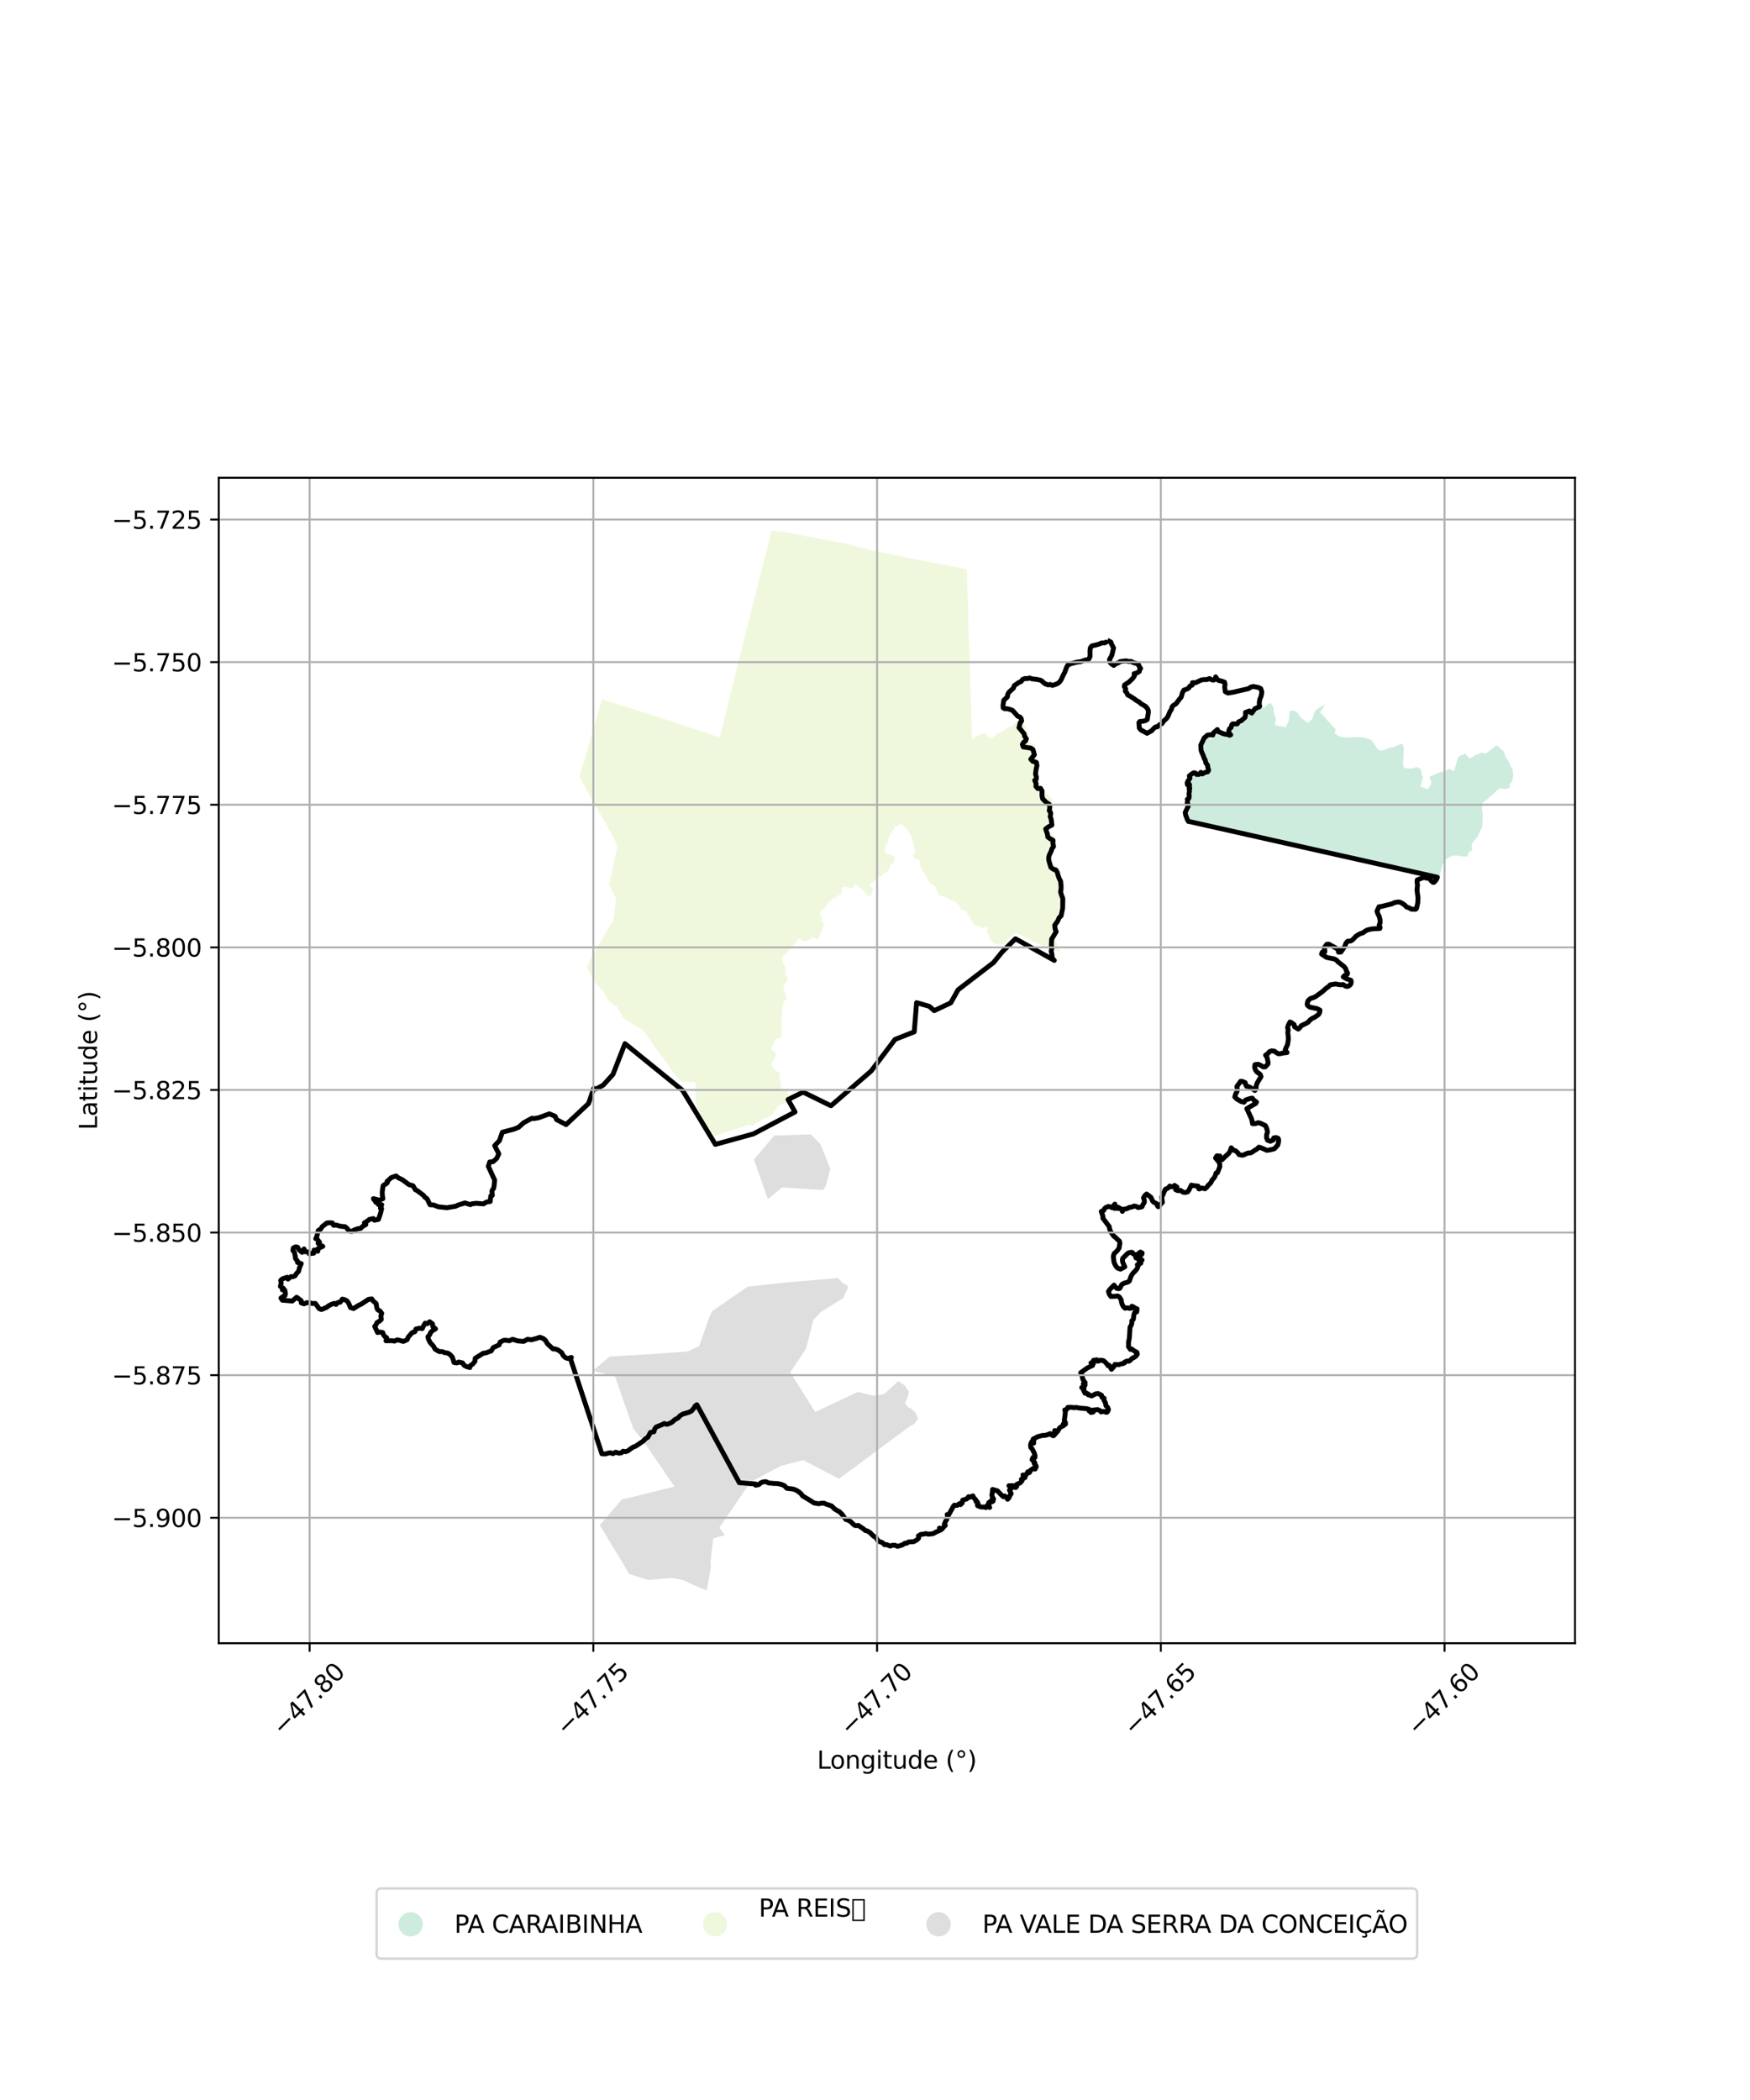 <?xml version="1.0" encoding="utf-8" standalone="no"?>
<!DOCTYPE svg PUBLIC "-//W3C//DTD SVG 1.1//EN"
  "http://www.w3.org/Graphics/SVG/1.1/DTD/svg11.dtd">
<svg xmlns:xlink="http://www.w3.org/1999/xlink" width="720pt" height="864pt" viewBox="0 0 720 864" xmlns="http://www.w3.org/2000/svg" version="1.1">
 <defs>
  <style type="text/css">*{stroke-linejoin: round; stroke-linecap: butt}</style>
 </defs>
 <g id="figure_1">
  <g id="patch_1">
   <path d="M 0 864 
L 720 864 
L 720 0 
L 0 0 
z
" style="fill: #ffffff"/>
  </g>
  <g id="axes_1">
   <g id="patch_2">
    <path d="M 90 676.072 
L 648 676.072 
L 648 196.568 
L 90 196.568 
z
" style="fill: #ffffff"/>
   </g>
   <g id="PatchCollection_1">
    <path d="M 340.951 371.204 
L 339.484 373.357 
L 339.158 373.872 
L 338.644 374.012 
L 338.168 374.436 
L 337.463 375.669 
L 337.568 376.184 
L 337.988 377.535 
L 338.049 378.44 
L 338.803 379.838 
L 338.86 380.874 
L 337.29 384.785 
L 336.664 386.649 
L 334.508 385.649 
L 332.483 386.847 
L 331.094 387.226 
L 330.058 386.943 
L 328.74 386.215 
L 326.725 388.471 
L 326.046 389.624 
L 324.771 390.629 
L 324.381 391.051 
L 323.64 392.139 
L 321.538 394.251 
L 321.877 395.257 
L 322.34 396.482 
L 323.037 397.533 
L 323.304 398.643 
L 323.16 399.555 
L 322.897 400.591 
L 323.801 401.721 
L 324.143 402.898 
L 322.979 404.866 
L 322.299 406.013 
L 322.637 407.848 
L 323.513 410.164 
L 323.348 411.515 
L 322.368 412.007 
L 322.018 414.436 
L 321.797 416.732 
L 321.599 419.136 
L 321.464 420.654 
L 321.477 422.173 
L 321.581 423.807 
L 321.658 426.504 
L 320.12 427.202 
L 319.033 427.73 
L 317.78 430.481 
L 317.261 431.953 
L 318.692 432.759 
L 319.453 433.812 
L 319.011 434.732 
L 318.62 436.026 
L 317.374 437.507 
L 318.013 439.418 
L 318.759 440.319 
L 320.255 441 
L 320.927 441.879 
L 320.885 443.185 
L 320.837 443.821 
L 321.165 445.258 
L 321.375 445.991 
L 321.199 446.719 
L 321.275 447.268 
L 321.777 447.962 
L 322.407 448.421 
L 323.79 449.007 
L 324.192 449.185 
L 324.887 453.25 
L 320.409 454.86 
L 317.442 458.816 
L 313.913 460.447 
L 309.764 463.133 
L 307.905 462.808 
L 294.175 467.281 
L 288.047 460.147 
L 286.32 453.49 
L 286.154 445.194 
L 280.783 445.06 
L 278.711 443.463 
L 264.512 423.804 
L 262.769 422.797 
L 261.172 422.029 
L 255.96 418.449 
L 255.873 417.742 
L 255.372 416.562 
L 253.973 414.469 
L 250.131 411.434 
L 248.196 407.673 
L 245.574 405.085 
L 241.515 398.152 
L 242.999 394.265 
L 252.397 378.603 
L 253.376 370.765 
L 253.183 369.195 
L 250.552 364.174 
L 254.01 348.13 
L 252.475 344.635 
L 242.594 327.275 
L 238.396 319.634 
L 238.721 318.517 
L 241.873 307.602 
L 243.265 302.812 
L 247.684 287.726 
L 268.897 294.404 
L 269.197 294.506 
L 291.975 302.06 
L 296.148 303.396 
L 300.2 286.947 
L 300.278 286.639 
L 306.141 263.092 
L 311.547 241.544 
L 311.623 241.235 
L 317.479 218.363 
L 322.988 218.9 
L 327.111 219.796 
L 328.28 219.96 
L 332.696 220.853 
L 336.172 221.485 
L 336.897 221.646 
L 340.223 222.229 
L 341.186 222.382 
L 347.107 223.407 
L 350.32 224.301 
L 352.415 224.846 
L 358.483 226.402 
L 365.099 227.732 
L 370.269 228.793 
L 374.506 229.7 
L 377.916 230.347 
L 382.65 231.265 
L 388.373 232.45 
L 393.21 233.252 
L 397.787 234.257 
L 398.125 246.212 
L 398.359 249.11 
L 398.352 255.354 
L 399.215 281.182 
L 399.635 294.694 
L 399.954 304.421 
L 399.967 304.793 
L 401.108 303.212 
L 403.105 302.414 
L 404.478 301.862 
L 405.192 301.627 
L 406.222 302.709 
L 406.652 303.286 
L 408.219 303.874 
L 408.815 303.031 
L 409.67 302.458 
L 410.809 301.559 
L 412.585 300.963 
L 413.388 300.402 
L 414.035 299.56 
L 414.936 299.1 
L 415.663 299.109 
L 416.848 298.346 
L 418.675 296.59 
L 419.913 295.805 
L 420.572 297.214 
L 421.546 298.153 
L 422.533 300.329 
L 422.945 300.705 
L 423.095 301.672 
L 423.059 302.285 
L 421.998 303.092 
L 421.53 303.843 
L 421.825 304.82 
L 422.835 305.256 
L 425.676 306.091 
L 426.104 308.34 
L 425.314 309.287 
L 424.576 309.989 
L 425.084 311.002 
L 425.76 311.338 
L 426.91 311.698 
L 427.069 312.359 
L 426.856 313.393 
L 426.231 314.923 
L 426.452 317.095 
L 426.365 318.606 
L 427.099 320.647 
L 426.455 322.034 
L 427.601 322.96 
L 428.206 323.424 
L 429.017 323.768 
L 429.533 325.434 
L 432.004 327.807 
L 433.158 329.102 
L 432.995 331.278 
L 432.861 332.239 
L 432.916 333.523 
L 432.191 334.973 
L 433.07 335.607 
L 432.996 337.043 
L 432.744 337.754 
L 431.306 338.473 
L 430.493 339.034 
L 430.529 339.351 
L 431.065 339.974 
L 431.42 340.787 
L 431.323 341.753 
L 431.907 342.615 
L 432.652 343.237 
L 433.385 343.413 
L 433.635 344.088 
L 433.277 344.957 
L 433.842 345.936 
L 433.026 347.469 
L 432.245 348.806 
L 431.885 350.274 
L 431.441 351.525 
L 431.868 353.358 
L 432.444 354.189 
L 432.703 354.982 
L 433.995 355.745 
L 434.724 356.065 
L 435.34 356.874 
L 435.432 357.73 
L 435.741 358.659 
L 435.839 360.176 
L 436.599 360.645 
L 436.396 363.188 
L 436.642 364.211 
L 436.196 364.999 
L 436.718 365.929 
L 436.841 367.492 
L 436.558 368.769 
L 436.461 370.483 
L 436.031 372.052 
L 434.383 380.691 
L 433.174 383.298 
L 434.877 388.42 
L 436.285 391.675 
L 430.025 389.668 
L 417.88 383.758 
L 412.091 388.867 
L 410.792 388.59 
L 409.5 388.437 
L 408.258 387.602 
L 407.538 386.485 
L 406.928 385.808 
L 406.735 384.457 
L 405.974 383.473 
L 406.266 382.258 
L 406.119 381.731 
L 405.53 381.328 
L 404.008 381.854 
L 403.409 381.338 
L 401.188 380.679 
L 400.593 380.148 
L 399.791 379.226 
L 399.621 378.875 
L 399.386 378.082 
L 399.102 377.589 
L 398.326 376.543 
L 398.217 376.282 
L 398.012 376.068 
L 397.795 375.117 
L 395.479 374.22 
L 395.013 373.092 
L 394.138 371.892 
L 393.39 371.336 
L 392.648 370.858 
L 391.128 370.229 
L 390.089 369.657 
L 389.63 369.238 
L 388.175 368.87 
L 387.624 368.611 
L 386.517 368.469 
L 385.988 367.929 
L 385.664 367.032 
L 385.285 365.678 
L 384.568 364.586 
L 382.504 363.344 
L 381.496 361.433 
L 381.382 361.214 
L 380.487 359.575 
L 378.814 356.969 
L 378.567 355.206 
L 378.404 354.048 
L 377.785 353.386 
L 376.739 353.456 
L 375.614 352.246 
L 376.047 351.49 
L 376.584 350.569 
L 376.54 350.1 
L 376.182 348.719 
L 376.096 348.073 
L 375.734 346.98 
L 375.543 346.399 
L 375.223 345.47 
L 374.951 344.015 
L 373.301 341.58 
L 372.719 340.967 
L 371.689 339.625 
L 370.625 338.932 
L 369.431 339.748 
L 368.592 339.909 
L 367.696 341.304 
L 366.952 342.197 
L 366.15 343.698 
L 365.706 344.378 
L 365.139 346.865 
L 364.937 347.45 
L 363.975 348.049 
L 364.19 348.845 
L 363.974 349.603 
L 364.026 350.598 
L 364.288 350.919 
L 365.086 351.242 
L 367.184 351.994 
L 368.002 352.606 
L 367.985 353.797 
L 367.524 355.189 
L 366.431 355.449 
L 366.207 356.428 
L 365.803 357.746 
L 364.338 359.245 
L 363.293 359.261 
L 363.012 360.086 
L 361.674 360.736 
L 360.794 361.423 
L 359.331 362.752 
L 357.419 364.071 
L 358.714 365.087 
L 359.172 365.854 
L 358.036 369.016 
L 357.197 368.376 
L 356.363 367.848 
L 355.737 366.892 
L 354.591 365.733 
L 353.281 364.855 
L 352.03 363.797 
L 351.104 364.753 
L 350.656 365.53 
L 347.652 364.697 
L 346.922 365.064 
L 346.369 365.336 
L 346.217 367.347 
L 345.964 367.985 
L 345.392 368.117 
L 343.373 369.514 
L 342.453 369.881 
L 340.951 371.204 
" clip-path="url(#p1e1620b3dd)" style="fill: #e6f5c9; fill-opacity: 0.65"/>
    <path d="M 490.043 338.667 
L 489.405 338.531 
L 489.195 337.906 
L 488.876 336.416 
L 488.626 335.273 
L 489.921 332.646 
L 489.424 331.613 
L 489.812 329.874 
L 489.78 328.607 
L 490.043 327.176 
L 490.458 325.198 
L 489.974 323.605 
L 489.735 322.923 
L 490.6 319.678 
L 491.501 318.786 
L 491.976 319.292 
L 493.914 319.68 
L 495.886 319.044 
L 497.101 318.993 
L 497.563 316.628 
L 497.134 314.898 
L 496.632 314.215 
L 496.483 313.287 
L 495.937 312.48 
L 495.232 310.389 
L 494.886 309.824 
L 494.447 308.813 
L 494.714 306.838 
L 496.089 303.879 
L 496.6 303.543 
L 497.702 303.382 
L 497.838 304.487 
L 499.305 303.568 
L 499.775 302.21 
L 500.828 301.052 
L 501.337 302.3 
L 503.96 303.063 
L 504.676 303.713 
L 505.343 303.564 
L 506.968 303.194 
L 506.348 301.402 
L 507.004 299.778 
L 507.413 298.785 
L 509.256 298.818 
L 509.593 298.55 
L 512.819 295.985 
L 512.931 293.825 
L 514.29 293.608 
L 514.889 294.574 
L 517.382 292.081 
L 517.951 292.128 
L 518.766 291.38 
L 519.359 291.237 
L 520.343 290.981 
L 521.257 289.989 
L 521.576 289.811 
L 522.708 289.177 
L 523.778 290.68 
L 524.207 293.627 
L 524.989 296.05 
L 524.486 297.747 
L 524.911 298.452 
L 529.009 299.211 
L 530.116 297.005 
L 530.451 294.904 
L 530.397 293.298 
L 530.99 292.41 
L 531.733 292.327 
L 533.398 292.734 
L 535.313 295.298 
L 538.072 297.501 
L 538.978 296.528 
L 539.86 295.888 
L 540.805 293.109 
L 541.636 291.848 
L 545.294 289.69 
L 543.096 293.048 
L 544.393 294.36 
L 546.172 296.427 
L 549.509 300.051 
L 549.123 301.733 
L 550.949 302.939 
L 552.799 303.376 
L 555.29 303.411 
L 555.413 303.377 
L 557.068 303.214 
L 561.437 303.482 
L 563.907 304.298 
L 564.921 305.345 
L 566.865 308.288 
L 568.387 308.887 
L 570.222 308.226 
L 572.518 307.36 
L 573.604 307.372 
L 574.615 306.765 
L 576.977 305.903 
L 577.588 307.666 
L 577.327 312.955 
L 577.161 314.273 
L 577.5 315.432 
L 577.725 315.732 
L 578.563 316.128 
L 580.248 316.163 
L 581.497 316.149 
L 582.74 315.554 
L 583.212 315.811 
L 584.417 316.241 
L 585.179 319.245 
L 585.566 319.86 
L 584.354 323.645 
L 586.291 324.275 
L 587.398 324.775 
L 588.671 322.826 
L 588.874 321.802 
L 588.088 319.604 
L 592.645 317.632 
L 594.114 317.56 
L 594.647 317.613 
L 594.944 317.083 
L 595.412 316.698 
L 596.454 316.294 
L 597.302 316.907 
L 598.163 317.251 
L 598.526 316.512 
L 598.91 314.973 
L 599.148 314.259 
L 599.231 313.652 
L 599.519 312.717 
L 600.239 311.146 
L 602.845 310.125 
L 604.641 311.973 
L 605.532 311.639 
L 606.212 311.25 
L 607.26 310.5 
L 608.029 310.454 
L 609.501 309.567 
L 611.147 310.134 
L 613.311 308.534 
L 615.515 306.819 
L 616.116 306.871 
L 618.606 309.126 
L 619.54 311.635 
L 620.959 313.747 
L 621.321 314.928 
L 622.268 316.513 
L 622.636 318.997 
L 622.086 321.454 
L 621.124 322.654 
L 621.089 324.152 
L 619.128 324.679 
L 617.523 324.25 
L 616.261 324.827 
L 615.17 325.863 
L 614.604 326.44 
L 611.261 329.425 
L 610.097 330.115 
L 609.815 331.396 
L 609.695 332.958 
L 609.876 333.802 
L 610.078 335.451 
L 609.799 340.421 
L 608.848 342.053 
L 608.257 343.653 
L 607.437 344.91 
L 606.015 346.48 
L 605.431 347.941 
L 605.8 349.69 
L 604.066 350.854 
L 603.799 352.462 
L 600.467 352.227 
L 599.863 352.012 
L 599.059 352.001 
L 598.484 352.022 
L 597.859 352.052 
L 596.199 352.683 
L 595.754 353.096 
L 595.043 353.57 
L 593.453 355.655 
L 592.3 360.337 
L 591.586 361.493 
L 590.667 361.285 
L 586.898 360.398 
L 579.977 358.794 
L 573.428 357.284 
L 566.914 355.8 
L 560.656 354.374 
L 537.87 349.346 
L 535.004 348.722 
L 533.931 348.491 
L 527.523 347.057 
L 515.379 344.424 
L 513.528 344.015 
L 511.614 343.597 
L 508.27 342.851 
L 494.892 339.785 
L 490.043 338.667 
" clip-path="url(#p1e1620b3dd)" style="fill: #b3e2cd; fill-opacity: 0.65"/>
    <path d="M 315.923 493.367 
L 310.187 477.113 
L 318.5 467.177 
L 333.543 466.709 
L 337.566 470.695 
L 341.606 480.975 
L 339.779 487.877 
L 338.703 489.592 
L 321.677 488.565 
L 315.923 493.367 
" clip-path="url(#p1e1620b3dd)" style="fill: #cccccc; fill-opacity: 0.65"/>
    <path d="M 290.816 654.277 
L 288.448 653.485 
L 281.053 650.13 
L 279.204 649.722 
L 278.637 649.587 
L 276.364 649.231 
L 266.628 650.013 
L 258.779 647.563 
L 256.768 643.975 
L 246.784 627.528 
L 250.125 623.631 
L 255.788 616.934 
L 262.218 615.423 
L 272.295 612.907 
L 276.953 611.742 
L 277.499 611.606 
L 267.516 597.013 
L 264.877 593.212 
L 260.532 587.699 
L 256.207 575.496 
L 253.116 566.408 
L 243.865 563.992 
L 250.859 558.123 
L 255.465 557.859 
L 261.822 557.467 
L 269.113 557.017 
L 275.443 556.563 
L 283.018 556.014 
L 287.65 553.823 
L 292.016 541.432 
L 293.093 539.38 
L 299.358 535.013 
L 307.62 529.376 
L 318.379 528.202 
L 323.19 527.68 
L 344.682 525.821 
L 345.402 526.572 
L 345.907 527.046 
L 346.636 527.874 
L 348.66 528.862 
L 348.771 529.597 
L 348.618 530.625 
L 348.107 531.281 
L 347.682 532.487 
L 347.22 533.283 
L 347.184 533.916 
L 337.77 539.759 
L 334.646 543.048 
L 332.619 550.944 
L 331.589 554.904 
L 325.146 564.633 
L 335.4 580.942 
L 352.9 572.713 
L 359.737 574.268 
L 363.759 573.57 
L 369.521 568.274 
L 370.404 568.819 
L 371.369 569.39 
L 372.346 570.163 
L 372.68 570.637 
L 373.886 572.517 
L 373.867 573.169 
L 373.17 575.542 
L 372.291 577.208 
L 373.052 578.358 
L 373.81 579.211 
L 374.534 579.31 
L 375.547 580.23 
L 376.335 580.821 
L 377.525 582.946 
L 377.5 583.706 
L 377.3 584.333 
L 375.783 586.198 
L 374.953 586.353 
L 355.212 600.967 
L 355.033 601.147 
L 348.022 606.301 
L 345.177 608.416 
L 330.481 600.742 
L 321.46 603.033 
L 310.513 608.834 
L 308.367 610.301 
L 298.084 625.412 
L 295.966 628.549 
L 298.199 631.593 
L 293.461 632.903 
L 292.321 642.593 
L 292.482 644.731 
L 290.816 654.277 
" clip-path="url(#p1e1620b3dd)" style="fill: #cccccc; fill-opacity: 0.65"/>
   </g>
   <g id="PatchCollection_2">
    <path d="M 455.588 263.413 
L 457.006 264.133 
L 457.38 265.141 
L 458.157 266.581 
L 457.442 269.619 
L 456.497 271.295 
L 456.58 272.35 
L 457.185 273.093 
L 458.247 273.778 
L 459.005 273.13 
L 460.007 272.769 
L 460.902 272.178 
L 463.269 271.875 
L 464.276 272.137 
L 465.342 272.124 
L 466.266 272.602 
L 467.447 272.932 
L 468.446 273.452 
L 468.644 274.117 
L 469.274 275.011 
L 468.857 275.6 
L 468.764 276.243 
L 467.655 276.934 
L 466.631 277.158 
L 466.698 278.191 
L 466.052 279.085 
L 464.613 280.518 
L 462.667 281.825 
L 462.564 282.503 
L 463.16 283.404 
L 462.98 284.325 
L 463.567 285.015 
L 463.987 285.941 
L 464.918 286.398 
L 466.61 287.476 
L 467.718 288.312 
L 468.675 288.821 
L 469.438 289.523 
L 471.29 290.617 
L 472.076 291.496 
L 472.465 292.432 
L 472.458 293.209 
L 472.006 296.059 
L 471.128 296.52 
L 469.849 296.786 
L 468.931 296.839 
L 468.581 297.276 
L 468.746 299.537 
L 469.382 300.318 
L 471.925 301.698 
L 473.804 300.669 
L 474.73 299.655 
L 475.484 299.047 
L 476.158 299.054 
L 477.149 298.112 
L 478.056 297.724 
L 478.529 296.979 
L 479.136 296.304 
L 479.851 295.7 
L 480.499 294.831 
L 481.331 292.779 
L 481.981 291.836 
L 482.232 290.794 
L 482.866 290.136 
L 483.862 289.533 
L 485.232 287.684 
L 485.956 286.885 
L 486.52 284.924 
L 487.071 283.928 
L 488.049 283.619 
L 489.065 283.1 
L 489.567 282.279 
L 490.502 281.886 
L 490.636 280.859 
L 491.91 280.891 
L 494.298 279.751 
L 495.473 279.591 
L 496.545 279.611 
L 497.606 279.162 
L 498.464 279.631 
L 499.19 279.833 
L 500.017 279.51 
L 500.162 278.474 
L 500.744 279.418 
L 501.37 279.959 
L 502.258 280.129 
L 503.797 280.645 
L 504.022 281.673 
L 503.865 282.538 
L 504.099 284.552 
L 505.229 285.153 
L 507.447 284.778 
L 511.543 283.829 
L 513.719 283.314 
L 514.545 282.712 
L 515.645 282.433 
L 517.737 282.843 
L 518.693 283.287 
L 519.101 284.489 
L 519.086 285.347 
L 518.797 286.57 
L 518.364 287.633 
L 518.144 288.705 
L 518.097 289.825 
L 518.282 290.554 
L 518.125 290.797 
L 516.317 291.568 
L 515.007 293.391 
L 514.462 293.044 
L 514.056 292.519 
L 512.41 293.115 
L 512.473 294.072 
L 512.215 295.199 
L 510.656 296.537 
L 509.665 296.943 
L 509.007 297.855 
L 507.096 297.823 
L 506.736 298.278 
L 506.542 299.269 
L 505.849 299.84 
L 505.562 300.634 
L 505.636 301.593 
L 506.346 302.345 
L 505.738 302.509 
L 505.14 302.224 
L 504.02 302.054 
L 503.058 301.779 
L 501.169 300.961 
L 500.86 300.137 
L 499.215 301.585 
L 498.954 302.445 
L 497.879 302.319 
L 496.796 302.444 
L 495.442 303.624 
L 494.057 306.526 
L 494.147 308.651 
L 494.499 309.674 
L 495.07 310.9 
L 495.35 311.81 
L 495.914 312.844 
L 496.114 313.87 
L 496.8 314.765 
L 496.936 315.816 
L 497.287 316.841 
L 496.827 317.601 
L 495.732 317.828 
L 494.636 318.436 
L 494.091 317.746 
L 493.31 318.62 
L 492.272 318.618 
L 491.818 318.038 
L 491.106 317.956 
L 490.251 318.468 
L 489.311 319.232 
L 489.585 320.087 
L 489.311 320.691 
L 488.844 321.137 
L 488.43 322.111 
L 488.525 322.828 
L 489.246 322.541 
L 489.441 322.953 
L 489.213 323.8 
L 489.518 324.354 
L 489.262 324.665 
L 489.4 325.468 
L 489.194 326.539 
L 489.289 327.544 
L 489.176 328.375 
L 488.469 328.895 
L 488.657 329.49 
L 488.428 330.363 
L 488.773 330.891 
L 488.824 331.944 
L 488.59 332.268 
L 487.632 334.28 
L 487.827 335.377 
L 488.55 337.295 
L 489.004 338.001 
L 489.216 337.979 
L 591.374 360.924 
L 591.147 361.54 
L 590.592 362.385 
L 589.923 363.045 
L 589.556 363.015 
L 588.795 362.355 
L 588.13 361.389 
L 586.976 361.307 
L 585.869 361.007 
L 584.873 361.317 
L 583.072 362.06 
L 583.025 362.967 
L 583.196 364.181 
L 582.991 366.255 
L 583.417 369.461 
L 583.289 371.544 
L 582.81 373.691 
L 582.458 374.094 
L 580.668 374.054 
L 579.654 373.476 
L 578.677 373.153 
L 578.05 372.463 
L 577.002 371.687 
L 575.884 371.145 
L 574.749 371.135 
L 573.661 371.391 
L 572.711 371.859 
L 568.629 372.884 
L 567.36 373.063 
L 566.523 374.902 
L 566.933 376.08 
L 567.41 376.904 
L 567.835 378.649 
L 567.814 379.693 
L 567.409 380.638 
L 567.802 381.565 
L 567.707 382.009 
L 564.548 382.174 
L 562.587 382.599 
L 561.568 383.158 
L 560.808 383.777 
L 559.802 384.069 
L 558.839 384.556 
L 557.931 385.166 
L 556.51 386.661 
L 555.708 387.142 
L 554.458 387.258 
L 553.715 388.087 
L 553.381 389.239 
L 551.682 391.688 
L 550.693 391.734 
L 550.543 390.681 
L 549.643 390.052 
L 546.681 388.464 
L 545.926 388.477 
L 544.763 389.985 
L 545.069 391.037 
L 545.063 391.617 
L 544.005 391.766 
L 543.714 392.519 
L 545.814 393.916 
L 548.971 394.555 
L 549.876 395.03 
L 550.416 395.665 
L 553.022 397.699 
L 553.639 398.519 
L 553.933 399.465 
L 554.452 400.375 
L 554.293 400.848 
L 553.343 401.247 
L 552.66 401.913 
L 553.99 402.689 
L 555.805 403.326 
L 555.941 404.021 
L 555.756 404.874 
L 555.139 405.547 
L 554.285 405.866 
L 553.576 405.713 
L 552.6 405.086 
L 551.623 405.192 
L 549.437 404.844 
L 547.304 405.185 
L 546.501 406.009 
L 545.696 406.525 
L 544.111 407.963 
L 541.594 409.794 
L 540.771 410.286 
L 539.065 410.86 
L 538.151 411.748 
L 537.791 412.985 
L 537.913 413.609 
L 538.83 414.333 
L 541.926 414.999 
L 543.078 415.614 
L 542.953 416.557 
L 542.525 417.379 
L 540.886 418.542 
L 539.943 418.961 
L 538.976 419.65 
L 538.309 420.488 
L 537.437 421.021 
L 535.392 421.996 
L 534.745 422.865 
L 534.141 423.401 
L 532.612 422.447 
L 532.44 421.535 
L 531.493 420.829 
L 530.744 420.463 
L 530.083 421.703 
L 529.738 422.817 
L 530.012 423.742 
L 529.827 424.691 
L 530.032 426.708 
L 530.048 427.785 
L 529.75 429.708 
L 528.759 431.887 
L 529.521 433.052 
L 527.85 433.247 
L 526.937 433.478 
L 525.965 433.55 
L 525.195 433.143 
L 524.391 432.513 
L 523.19 432.34 
L 522.272 432.71 
L 521.588 433.523 
L 520.689 434.126 
L 521.325 435.134 
L 521.705 436.982 
L 521.715 437.679 
L 520.553 438.947 
L 519.695 438.951 
L 518.775 438.366 
L 517.69 437.869 
L 516.328 438.025 
L 516.171 439.125 
L 516.549 440.218 
L 517.167 441.101 
L 517.993 441.614 
L 518.557 442.161 
L 518.817 442.973 
L 517.692 444.806 
L 517.226 445.62 
L 516.816 446.838 
L 516.771 447.957 
L 516.303 448.666 
L 514.698 447.578 
L 513.682 447.065 
L 512.835 446.908 
L 512.468 446.105 
L 512.29 445.404 
L 511.154 444.924 
L 510.425 444.876 
L 508.873 447.031 
L 509.063 448.232 
L 508.951 449.079 
L 508.456 449.92 
L 508.022 451.314 
L 508.824 452.135 
L 510.63 453.189 
L 511.808 453.494 
L 512.501 452.548 
L 514.464 451.916 
L 515.241 451.816 
L 515.791 452.563 
L 516.984 453.431 
L 516.641 453.984 
L 512.969 456.125 
L 514.901 460.266 
L 515.165 461.225 
L 515.317 462.305 
L 516.63 462.275 
L 517.595 461.907 
L 518.501 462.099 
L 520.575 463.074 
L 520.907 463.652 
L 521.272 464.683 
L 521.481 465.772 
L 521.121 466.855 
L 521.064 468.034 
L 521.502 469.12 
L 522.679 469.544 
L 523.873 469.032 
L 524.047 468.176 
L 524.955 468.004 
L 525.845 468.33 
L 526.098 469.017 
L 526.002 469.906 
L 525.744 471.047 
L 524.557 472.382 
L 524.241 472.674 
L 522.122 473.166 
L 521.193 473.266 
L 519.139 472.351 
L 517.968 471.957 
L 517.06 472.824 
L 516.202 473.298 
L 515.335 473.915 
L 514.526 474.346 
L 513.58 474.354 
L 512.5 474.77 
L 511.665 475.225 
L 510.734 475.255 
L 509.772 475.049 
L 509.199 474.216 
L 508.387 473.492 
L 507.369 473.148 
L 506.575 472.244 
L 506.081 473.675 
L 505.528 474.527 
L 503.448 476.454 
L 502.783 477.163 
L 502.432 477.066 
L 502.102 476.349 
L 501.915 475.63 
L 500.669 475.531 
L 500.101 476.423 
L 501.517 478.098 
L 501.86 479.086 
L 501.843 480.072 
L 501.092 482.019 
L 500.875 482.558 
L 500.31 482.616 
L 499.941 483.86 
L 499.447 484.696 
L 498.721 485.452 
L 498.226 486.501 
L 497.776 487.037 
L 497.052 487.698 
L 496.466 488.529 
L 495.756 489.111 
L 494.419 488.756 
L 493.473 489.166 
L 493.19 489.099 
L 492.919 488.006 
L 490.698 487.758 
L 490.163 487.578 
L 489.17 489.649 
L 488.62 490.371 
L 487.569 490.634 
L 486.683 490.482 
L 485.793 489.797 
L 484.582 489.867 
L 483.722 489.51 
L 483.836 489.116 
L 484.234 488.393 
L 483.232 487.712 
L 482.911 488.208 
L 481.892 488.256 
L 481.281 487.977 
L 480.769 488.63 
L 479.882 489.166 
L 479.494 489.242 
L 478.91 490.426 
L 478.597 491.33 
L 477.983 492.45 
L 478.232 494.74 
L 477.427 495.493 
L 477.018 496.265 
L 476.522 496.486 
L 476.26 496.179 
L 475.772 495.151 
L 474.805 494.716 
L 474.193 494.142 
L 473.536 492.608 
L 471.754 491.261 
L 471.027 491.89 
L 470.477 492.828 
L 470.821 493.87 
L 470.826 494.643 
L 470.265 495.572 
L 469.836 496.506 
L 469.106 496.7 
L 468.201 496.813 
L 467.497 496.363 
L 466.659 496.194 
L 465.653 496.615 
L 464.662 496.772 
L 463.631 497.28 
L 462.085 497.578 
L 461.789 498.407 
L 461.292 497.415 
L 459.906 496.639 
L 459.94 497.201 
L 459.249 497.044 
L 458.558 497.161 
L 458.664 496.925 
L 458.693 495.405 
L 457.568 496.894 
L 457.132 496.611 
L 455.983 496.373 
L 454.905 496.827 
L 454.307 497.427 
L 454.104 498.023 
L 453.089 498.414 
L 453.816 500.554 
L 453.741 501.185 
L 456.389 504.675 
L 456.548 505.662 
L 456.921 506.696 
L 458.246 508.585 
L 459.058 509.192 
L 459.707 509.885 
L 460.546 510.608 
L 460.778 511.513 
L 460.559 512.455 
L 460.453 513.425 
L 459.926 514.223 
L 459.249 514.981 
L 458.398 515.753 
L 458.066 516.84 
L 458.287 519.137 
L 458.689 520.164 
L 459.184 521.053 
L 459.83 521.734 
L 460.997 522.173 
L 462.792 521.196 
L 461.998 519.571 
L 461.778 518.614 
L 461.895 517.766 
L 464.026 515.605 
L 464.998 515.265 
L 465.786 515.239 
L 466.102 515.763 
L 466.874 516.101 
L 467.393 517.57 
L 468.057 516.123 
L 468.585 515.554 
L 469.224 515.132 
L 469.523 515.677 
L 469.905 515.495 
L 469.877 515.892 
L 469.295 516.551 
L 468.931 516.467 
L 468.564 518.591 
L 469.866 518.395 
L 469.81 518.558 
L 468.949 518.859 
L 469.382 519.619 
L 469.322 519.78 
L 467.931 520.364 
L 468.223 520.939 
L 467.866 521.896 
L 467.227 522.744 
L 466.416 523.543 
L 465.694 524.438 
L 465.249 525.311 
L 464.668 527.049 
L 463.941 527.543 
L 462.527 527.917 
L 461.561 528.455 
L 460.712 530.058 
L 460.346 530.199 
L 459.501 530.09 
L 458.811 529.43 
L 458.351 528.729 
L 456.724 530.397 
L 456.069 531.309 
L 456.372 532.417 
L 457.019 533.391 
L 458.868 533.337 
L 459.798 533.184 
L 460.544 533.618 
L 461.317 534.837 
L 461.382 535.564 
L 461.703 536.702 
L 462.251 537.655 
L 462.861 538.237 
L 463.882 538.081 
L 464.785 538.317 
L 465.96 538.096 
L 465.663 537.421 
L 466.351 537.71 
L 467.12 538.243 
L 467.826 538.499 
L 467.687 539.732 
L 466.869 539.971 
L 466.55 540.851 
L 466.282 542.812 
L 465.656 543.42 
L 465.659 544.419 
L 465.402 545.254 
L 464.93 546.04 
L 464.746 549.154 
L 464.573 550.981 
L 464.322 551.991 
L 464.292 554.063 
L 465.092 555.189 
L 465.61 555.025 
L 466.467 555.675 
L 467.788 556.416 
L 467.533 556.882 
L 467.933 557.062 
L 467.693 557.523 
L 467.137 558.126 
L 466.571 558.501 
L 465.884 558.781 
L 465.024 559.658 
L 464.419 560.071 
L 463.749 559.944 
L 462.662 560.421 
L 462.709 560.723 
L 462.088 561.015 
L 461.234 561.132 
L 460.404 561.45 
L 458.71 561.359 
L 458.286 562.265 
L 457.289 563.378 
L 456.372 561.72 
L 455.854 561.882 
L 455.523 561.298 
L 454.813 560.509 
L 453.913 559.774 
L 452.757 559.609 
L 452.184 559.924 
L 451.566 560.029 
L 451.341 559.473 
L 449.888 559.667 
L 449.866 561.032 
L 448.866 560.722 
L 449.504 561.815 
L 448.436 562.291 
L 447.275 562.875 
L 444.618 564.791 
L 445.219 566.01 
L 445.301 566.666 
L 445.609 567.723 
L 446.458 568.829 
L 445.705 569.39 
L 446.448 569.865 
L 446.061 570.48 
L 445.042 570.904 
L 446.018 571.533 
L 445.772 571.941 
L 446.386 573.188 
L 446.845 573.044 
L 446.981 573.316 
L 447.712 573.485 
L 447.736 573.876 
L 449.17 574.324 
L 450.907 573.417 
L 451.821 573.337 
L 453.202 574.05 
L 453.384 574.911 
L 454.252 575.247 
L 454.239 576.185 
L 454.826 577.155 
L 455.022 578.351 
L 455.691 578.988 
L 456.063 579.916 
L 455.765 580.664 
L 455.408 581.069 
L 454.776 580.978 
L 454.797 580.769 
L 453.632 580.719 
L 453.062 580.93 
L 452.422 580.28 
L 451.593 579.947 
L 449.489 580.17 
L 449.801 580.947 
L 448.84 581.147 
L 448.702 580.633 
L 448.164 580.548 
L 448.025 580.387 
L 448.028 579.791 
L 446.773 579.531 
L 444.757 579.395 
L 442.63 579.065 
L 441.801 579.192 
L 440.856 578.986 
L 439.319 579.048 
L 439.418 579.336 
L 439.166 579.391 
L 438.835 579.885 
L 438.065 580.086 
L 438.324 581.04 
L 437.878 584.546 
L 438.35 585.251 
L 438.356 585.946 
L 437.49 585.831 
L 437.675 586.493 
L 436.778 586.923 
L 435.938 587.485 
L 435.13 588.908 
L 433.941 588.567 
L 434.483 589.657 
L 434.194 589.73 
L 433.942 590.243 
L 433.468 590.713 
L 433.126 590.653 
L 432.691 589.967 
L 432.217 590.196 
L 432.108 589.819 
L 430.758 590.361 
L 429.746 590.559 
L 428.899 590.576 
L 426.94 591.096 
L 425.07 592.07 
L 425.387 592.716 
L 425.142 593.103 
L 425.292 593.751 
L 424.522 593.071 
L 424.008 594.273 
L 424.085 595.531 
L 424.672 596.111 
L 425.527 597.844 
L 425.841 598.916 
L 425.775 599.704 
L 425.619 599.828 
L 425.025 599.636 
L 424.602 600.517 
L 425.764 601.813 
L 425.499 602.127 
L 426.223 603.047 
L 426.347 603.44 
L 425.886 604.389 
L 425.677 604.408 
L 425.166 604.13 
L 424.011 604.889 
L 423.708 605.646 
L 423.439 605.921 
L 422.879 605.522 
L 422.038 607.006 
L 420.865 606.848 
L 421.744 607.899 
L 421.498 608.055 
L 420.919 608.099 
L 420.217 608.62 
L 420.528 609.176 
L 419.764 610.087 
L 418.374 610.674 
L 418.299 611.568 
L 417.889 612.038 
L 417.082 611.234 
L 415.11 611.267 
L 416.342 612.196 
L 416.128 612.302 
L 415.32 613.083 
L 416.034 614.514 
L 415.513 615.224 
L 415.2 616.125 
L 414.53 616.858 
L 414.34 616.395 
L 413.381 615.481 
L 412.822 615.825 
L 411.761 614.84 
L 410.39 613.38 
L 408.375 612.788 
L 408.284 614.139 
L 408.083 615.035 
L 408.257 615.864 
L 408.787 616.727 
L 408.115 617.019 
L 408.592 617.611 
L 408.132 617.888 
L 407.354 617.817 
L 406.791 618.251 
L 407.129 618.581 
L 406.183 619.38 
L 406.607 619.55 
L 407.194 620.194 
L 406.255 619.834 
L 405.664 620.26 
L 404.937 620.025 
L 403.594 620.023 
L 402.245 619.517 
L 402.093 619.129 
L 402.51 619.012 
L 402.132 617.979 
L 401.533 617.711 
L 401.612 617.356 
L 401.163 616.719 
L 400.671 616.316 
L 400.292 615.459 
L 398.307 616.247 
L 398.518 615.778 
L 397.714 616.71 
L 396.083 617.186 
L 395.869 618.374 
L 395.185 619.045 
L 394.812 618.593 
L 393.753 619.382 
L 392.643 619.265 
L 392.312 619.652 
L 390.186 623.456 
L 389.676 623.127 
L 389.88 623.897 
L 389.554 625.078 
L 388.938 626.116 
L 388.513 627.098 
L 388.942 627.597 
L 388.548 627.912 
L 387.491 629.171 
L 386.517 628.695 
L 387.163 629.407 
L 385.099 630.321 
L 383.952 630.982 
L 381.994 631.237 
L 380.902 630.96 
L 379.822 631.224 
L 378.874 631.285 
L 377.846 631.899 
L 378.109 632.027 
L 377.891 632.928 
L 377.128 633.619 
L 375.889 634.292 
L 373.788 634.42 
L 373.005 634.939 
L 372.277 634.941 
L 371.179 635.656 
L 369.275 636.235 
L 368.28 635.779 
L 367.075 635.784 
L 366.226 636.117 
L 364.806 635.491 
L 363.957 635.575 
L 363.086 634.709 
L 361.284 634.036 
L 360.267 632.38 
L 359.508 632.109 
L 357.881 630.508 
L 356.744 629.842 
L 356.036 629.721 
L 355.232 629.006 
L 353.099 627.587 
L 352.079 627.69 
L 351.528 627.514 
L 349.946 626.023 
L 348.995 625.449 
L 348.002 625.168 
L 346.426 623.009 
L 345.32 621.926 
L 344.742 621.646 
L 343.361 620.817 
L 342.145 619.592 
L 340.092 618.909 
L 338.917 618.412 
L 337.891 618.467 
L 336.787 618.701 
L 334.869 618.334 
L 333.096 617.184 
L 330.216 615.468 
L 329.605 614.614 
L 328.684 613.804 
L 327.522 613.083 
L 326.344 612.654 
L 323.701 612.317 
L 322.742 611.257 
L 321.52 610.747 
L 319.813 610.364 
L 318.471 610.335 
L 316.19 610.127 
L 315.191 609.622 
L 314.007 609.674 
L 313.038 610.071 
L 312.205 610.796 
L 310.939 611.073 
L 310.939 610.594 
L 304.158 610.015 
L 286.718 577.944 
L 286.104 578.336 
L 285.537 579.294 
L 284.525 580.519 
L 283.348 581.091 
L 280.92 581.786 
L 279.756 582.478 
L 279.018 583.351 
L 277.623 584.089 
L 276.605 585.058 
L 275.539 585.604 
L 274.412 586.025 
L 273.284 585.675 
L 272.298 586.188 
L 270.043 587.076 
L 269.315 587.968 
L 269.05 589.055 
L 267.614 589.338 
L 266.54 591.324 
L 265.521 591.994 
L 264.642 592.893 
L 261.601 594.957 
L 260.505 595.4 
L 259.416 596.09 
L 258.372 596.908 
L 257.397 597.265 
L 256.347 597.065 
L 255.705 597.698 
L 254.71 597.902 
L 253.315 597.479 
L 252.18 598.068 
L 251.104 597.707 
L 250.177 597.869 
L 249.031 598.21 
L 247.63 598.135 
L 234.895 559.584 
L 234.879 558.78 
L 235.084 558.497 
L 233.629 558.93 
L 232.65 558.61 
L 231.819 557.841 
L 230.976 556.406 
L 229.639 555.457 
L 228.414 554.971 
L 227.539 555.004 
L 225.219 552.859 
L 224.531 551.633 
L 223.659 550.775 
L 222.125 550.18 
L 220.877 550.621 
L 218.63 551.243 
L 217.09 550.997 
L 215.448 551.901 
L 212.943 551.69 
L 210.911 551.017 
L 209.524 551.631 
L 208.103 551.427 
L 207.251 551.447 
L 205.764 552.176 
L 205.363 553.328 
L 202.956 554.416 
L 202.128 555.779 
L 199.894 556.622 
L 198.789 556.775 
L 195.515 558.838 
L 195.421 560.061 
L 194.528 561.182 
L 193.432 561.917 
L 193.304 562.646 
L 191.908 562.255 
L 190.937 561.711 
L 190.332 560.752 
L 188.701 560.385 
L 188.414 560.615 
L 187.752 560.755 
L 186.76 560.544 
L 186.539 559.66 
L 186.054 558.293 
L 185.203 557.34 
L 184.241 556.706 
L 182.879 556.501 
L 182.071 556.104 
L 180.711 556.092 
L 179.024 555.091 
L 178.342 553.869 
L 177.01 552.403 
L 176.336 551.11 
L 176.036 549.991 
L 176.79 549.172 
L 177.12 548.296 
L 177.89 547.497 
L 179.183 546.735 
L 178.038 545.745 
L 177.971 544.702 
L 176.787 543.793 
L 175.757 544.641 
L 174.942 544.369 
L 174.18 545.625 
L 173.72 546.637 
L 172.558 546.472 
L 171.105 546.819 
L 170.686 547.912 
L 169.498 548.351 
L 167.966 550.118 
L 167.558 551.128 
L 166.868 551.519 
L 165.87 551.913 
L 164.777 551.554 
L 163.451 551.245 
L 162.264 551.787 
L 161.209 551.587 
L 158.795 551.642 
L 159.102 550.388 
L 158.268 549.842 
L 157.786 549.145 
L 157.469 548.25 
L 156.295 548.041 
L 155.358 548.264 
L 154.155 545.704 
L 154.707 545.031 
L 155.091 544.162 
L 156.193 543.508 
L 156.879 542.856 
L 156.68 541.457 
L 157.065 540.329 
L 156.309 539.344 
L 155.476 538.939 
L 155.05 538.215 
L 154.744 536.305 
L 153.332 535.063 
L 152.982 534.417 
L 151.598 534.597 
L 148.54 536.613 
L 147.556 537.042 
L 145.475 538.367 
L 144.192 537.974 
L 143.503 536.281 
L 142.721 535.18 
L 141.603 534.652 
L 140.834 534.511 
L 140.019 535.744 
L 138.959 535.931 
L 138.241 536.686 
L 137.683 536.238 
L 136.645 536.509 
L 135.324 537.16 
L 134.341 537.916 
L 132.227 538.785 
L 131.275 538.392 
L 129.751 536.255 
L 128.397 536.315 
L 127.473 536.007 
L 126.242 535.946 
L 125.09 536.439 
L 123.951 536.082 
L 123.924 535.13 
L 122.045 533.712 
L 120.259 535.273 
L 116.152 534.932 
L 115.58 534.068 
L 116.473 533.402 
L 117.259 533.029 
L 117.441 532.243 
L 117.194 530.844 
L 116.156 530.674 
L 116.58 530.057 
L 115.364 529.29 
L 115.685 527.895 
L 115.469 526.788 
L 116.19 526.149 
L 118.152 525.51 
L 118.481 526.263 
L 119.677 525.248 
L 120.484 525.282 
L 121.368 524.934 
L 122.058 523.861 
L 122.839 523.097 
L 123.246 521.496 
L 123.936 519.876 
L 122.381 519.4 
L 122.387 518.843 
L 121.549 517.75 
L 121.493 516.772 
L 121.335 516.336 
L 121.151 515.254 
L 120.5 514.486 
L 120.652 513.478 
L 121.603 512.982 
L 122.414 513.123 
L 122.977 514.102 
L 124.239 515.261 
L 125.097 513.849 
L 125.519 515.014 
L 126.946 515.084 
L 127.224 515.823 
L 129.073 515.594 
L 129.237 514.29 
L 130.766 514.771 
L 130.519 513.978 
L 131.594 513.35 
L 132.811 512.77 
L 131.388 512.102 
L 130.867 511.486 
L 131.447 511.054 
L 130.427 509.773 
L 129.914 509.642 
L 130.283 508.907 
L 130.949 506.242 
L 131.841 505.791 
L 132.545 504.694 
L 134.458 503.188 
L 135.543 503.081 
L 136.745 503.155 
L 137.26 504.124 
L 138.381 503.996 
L 139.463 504.374 
L 140.7 504.597 
L 141.889 504.662 
L 142.741 505.293 
L 143.588 506.495 
L 144.739 506.626 
L 145.927 505.958 
L 147.129 505.549 
L 148.399 505.379 
L 149.152 504.609 
L 150.524 503.823 
L 149.921 503.098 
L 150.937 502.517 
L 151.957 501.711 
L 153.591 501.352 
L 154.06 502.047 
L 155.702 501.698 
L 156.514 499.347 
L 157.018 497.251 
L 156.508 497.051 
L 157.054 495.658 
L 155.716 495.602 
L 155.329 494.624 
L 154.624 494.682 
L 154.31 493.921 
L 153.964 493.712 
L 153.622 493.177 
L 154.198 493.289 
L 156.087 493.814 
L 157.544 493.152 
L 157.322 491.957 
L 157.253 490.425 
L 157.623 487.85 
L 158.313 487.322 
L 158.871 487.052 
L 159.396 486.555 
L 159.245 486.079 
L 160.968 484.504 
L 162.943 483.814 
L 163.85 484.557 
L 165.549 485.373 
L 168.229 487.371 
L 169.937 487.874 
L 170.872 489.489 
L 171.681 489.879 
L 174.257 491.837 
L 174.786 492.534 
L 175.724 493.229 
L 176.934 495.692 
L 178.377 495.745 
L 180.296 496.507 
L 183.856 496.89 
L 187.437 496.302 
L 188.483 495.787 
L 191.265 494.92 
L 193.592 495.645 
L 194.085 495.295 
L 195.925 495.066 
L 198.912 495.319 
L 200.114 494.576 
L 201.675 494.338 
L 201.922 492.032 
L 202.558 491.812 
L 202.405 490.01 
L 202.627 489.512 
L 203.034 489.029 
L 203.264 488.077 
L 203.504 485.536 
L 200.909 479.862 
L 201.485 478.058 
L 202.879 477.929 
L 204.357 476.602 
L 205.219 474.711 
L 203.52 471.358 
L 205.478 469.288 
L 206.674 465.835 
L 211.407 464.581 
L 213.375 463.794 
L 215.397 461.966 
L 218.826 460.093 
L 219.701 460.238 
L 221.712 459.843 
L 226.029 458.264 
L 228.363 459.238 
L 228.99 460.641 
L 232.908 462.691 
L 242.141 454.02 
L 244.262 447.808 
L 245.361 448.006 
L 248.188 446.452 
L 252.189 442.053 
L 257.131 429.389 
L 280.858 448.642 
L 294.322 470.828 
L 309.947 466.536 
L 327.094 457.507 
L 324.234 452.393 
L 330.433 449.327 
L 341.882 454.944 
L 358.413 440.656 
L 368.244 427.643 
L 376.145 424.529 
L 377.11 412.517 
L 382.321 414.025 
L 384.363 415.815 
L 391.172 412.603 
L 394.154 407.262 
L 408.758 396.03 
L 412.231 391.753 
L 417.783 386.237 
L 433.78 395.145 
L 432.875 394.149 
L 432.803 392.713 
L 432.49 391.383 
L 432.724 390.157 
L 432.571 388.801 
L 432.661 386.401 
L 434.53 383.352 
L 434.123 382.212 
L 433.929 380.686 
L 435.167 378.945 
L 435.748 377.584 
L 436.559 376.792 
L 437.202 373.768 
L 437.276 369.664 
L 436.725 368.246 
L 436.331 366.906 
L 436.551 365.753 
L 436.572 364.668 
L 436.35 362.542 
L 435.786 361.438 
L 435.376 360.314 
L 435.018 358.999 
L 434.449 357.964 
L 433.384 357.633 
L 432.37 356.881 
L 431.7 354.701 
L 431.438 353.54 
L 431.503 352.422 
L 431.926 351.312 
L 432.438 350.351 
L 432.799 349.17 
L 433.469 348.264 
L 433.184 346.969 
L 433.23 345.704 
L 432.08 345.085 
L 431.11 344.392 
L 430.913 343.111 
L 430.223 341.055 
L 431.424 340.146 
L 432.781 339.442 
L 432.464 336.948 
L 432.08 335.988 
L 432.284 334.939 
L 432.273 334.361 
L 431.691 333.538 
L 431.941 332.079 
L 431.604 330.833 
L 430.491 330.17 
L 428.965 328.621 
L 428.711 327.346 
L 428.73 325.415 
L 428.076 324.33 
L 426.947 324.418 
L 426.197 323.521 
L 426.292 322.389 
L 425.701 321.025 
L 426.355 320.548 
L 426.383 319.621 
L 426.015 318.469 
L 426.321 316.294 
L 426.64 315.013 
L 426.417 313.724 
L 425.866 313.472 
L 424.89 313.217 
L 424.098 312.336 
L 425.577 310.523 
L 425.008 308.43 
L 424.111 307.778 
L 421.007 307.322 
L 420.623 306.282 
L 421.176 305.388 
L 421.933 304.881 
L 422.272 303.962 
L 421.594 302.98 
L 421.329 301.91 
L 419.832 300.036 
L 419.236 299.394 
L 419.716 297.424 
L 420.333 296.601 
L 420.172 295.691 
L 419.629 294.992 
L 418.751 294.691 
L 416.58 292.275 
L 415.266 291.79 
L 414.34 291.575 
L 413.281 291.555 
L 412.731 291.224 
L 412.672 290.242 
L 412.991 288.114 
L 414.492 286.698 
L 414.585 285.727 
L 415.094 284.821 
L 416.952 283.114 
L 417.296 282.09 
L 419.171 280.792 
L 420.108 280.413 
L 420.712 279.556 
L 421.708 279.152 
L 422.618 279.204 
L 423.602 278.941 
L 424.481 279.27 
L 426.554 279.525 
L 427.858 279.798 
L 428.604 280.119 
L 429.309 280.827 
L 430.17 281.411 
L 431.285 281.795 
L 432.079 281.601 
L 432.962 282.004 
L 434.135 281.635 
L 435.261 281.159 
L 436.023 280.491 
L 436.59 279.652 
L 437.582 277.502 
L 438.067 276.609 
L 438.813 274.559 
L 439.369 273.595 
L 440.42 273.141 
L 442.371 272.581 
L 443.555 272.327 
L 444.45 272.278 
L 446.55 271.538 
L 447.418 271.434 
L 447.978 271.145 
L 448.462 270.151 
L 448.447 267.709 
L 448.594 266.547 
L 449.235 265.727 
L 451.401 265.238 
L 452.313 264.946 
L 453.226 264.531 
L 454.517 264.499 
L 455.416 264.01 
L 455.588 263.413 
L 455.588 263.413 
" clip-path="url(#p1e1620b3dd)" style="fill: none; stroke: #000000; stroke-width: 2"/>
   </g>
   <g id="matplotlib.axis_1">
    <g id="xtick_1">
     <g id="line2d_1">
      <path d="M 127.381 676.072 
L 127.381 196.568 
" clip-path="url(#p1e1620b3dd)" style="fill: none; stroke: #b0b0b0; stroke-width: 0.8; stroke-linecap: square"/>
     </g>
     <g id="line2d_2">
      <defs>
       <path id="m473320cf0b" d="M 0 0 
L 0 3.5 
" style="stroke: #000000; stroke-width: 0.8"/>
      </defs>
      <g>
       <use xlink:href="#m473320cf0b" x="127.381" y="676.072" style="stroke: #000000; stroke-width: 0.8"/>
      </g>
     </g>
     <g id="text_1">
      <!-- −47.80 -->
      <g transform="translate(116.248 714.614) rotate(-45) scale(0.1 -0.1)">
       <defs>
        <path id="DejaVuSans-2212" d="M 678 2272 
L 4684 2272 
L 4684 1741 
L 678 1741 
L 678 2272 
z
" transform="scale(0.016)"/>
        <path id="DejaVuSans-34" d="M 2419 4116 
L 825 1625 
L 2419 1625 
L 2419 4116 
z
M 2253 4666 
L 3047 4666 
L 3047 1625 
L 3713 1625 
L 3713 1100 
L 3047 1100 
L 3047 0 
L 2419 0 
L 2419 1100 
L 313 1100 
L 313 1709 
L 2253 4666 
z
" transform="scale(0.016)"/>
        <path id="DejaVuSans-37" d="M 525 4666 
L 3525 4666 
L 3525 4397 
L 1831 0 
L 1172 0 
L 2766 4134 
L 525 4134 
L 525 4666 
z
" transform="scale(0.016)"/>
        <path id="DejaVuSans-2e" d="M 684 794 
L 1344 794 
L 1344 0 
L 684 0 
L 684 794 
z
" transform="scale(0.016)"/>
        <path id="DejaVuSans-38" d="M 2034 2216 
Q 1584 2216 1326 1975 
Q 1069 1734 1069 1313 
Q 1069 891 1326 650 
Q 1584 409 2034 409 
Q 2484 409 2743 651 
Q 3003 894 3003 1313 
Q 3003 1734 2745 1975 
Q 2488 2216 2034 2216 
z
M 1403 2484 
Q 997 2584 770 2862 
Q 544 3141 544 3541 
Q 544 4100 942 4425 
Q 1341 4750 2034 4750 
Q 2731 4750 3128 4425 
Q 3525 4100 3525 3541 
Q 3525 3141 3298 2862 
Q 3072 2584 2669 2484 
Q 3125 2378 3379 2068 
Q 3634 1759 3634 1313 
Q 3634 634 3220 271 
Q 2806 -91 2034 -91 
Q 1263 -91 848 271 
Q 434 634 434 1313 
Q 434 1759 690 2068 
Q 947 2378 1403 2484 
z
M 1172 3481 
Q 1172 3119 1398 2916 
Q 1625 2713 2034 2713 
Q 2441 2713 2670 2916 
Q 2900 3119 2900 3481 
Q 2900 3844 2670 4047 
Q 2441 4250 2034 4250 
Q 1625 4250 1398 4047 
Q 1172 3844 1172 3481 
z
" transform="scale(0.016)"/>
        <path id="DejaVuSans-30" d="M 2034 4250 
Q 1547 4250 1301 3770 
Q 1056 3291 1056 2328 
Q 1056 1369 1301 889 
Q 1547 409 2034 409 
Q 2525 409 2770 889 
Q 3016 1369 3016 2328 
Q 3016 3291 2770 3770 
Q 2525 4250 2034 4250 
z
M 2034 4750 
Q 2819 4750 3233 4129 
Q 3647 3509 3647 2328 
Q 3647 1150 3233 529 
Q 2819 -91 2034 -91 
Q 1250 -91 836 529 
Q 422 1150 422 2328 
Q 422 3509 836 4129 
Q 1250 4750 2034 4750 
z
" transform="scale(0.016)"/>
       </defs>
       <use xlink:href="#DejaVuSans-2212"/>
       <use xlink:href="#DejaVuSans-34" transform="translate(83.789 0)"/>
       <use xlink:href="#DejaVuSans-37" transform="translate(147.412 0)"/>
       <use xlink:href="#DejaVuSans-2e" transform="translate(211.035 0)"/>
       <use xlink:href="#DejaVuSans-38" transform="translate(242.822 0)"/>
       <use xlink:href="#DejaVuSans-30" transform="translate(306.445 0)"/>
      </g>
     </g>
    </g>
    <g id="xtick_2">
     <g id="line2d_3">
      <path d="M 244.116 676.072 
L 244.116 196.568 
" clip-path="url(#p1e1620b3dd)" style="fill: none; stroke: #b0b0b0; stroke-width: 0.8; stroke-linecap: square"/>
     </g>
     <g id="line2d_4">
      <g>
       <use xlink:href="#m473320cf0b" x="244.116" y="676.072" style="stroke: #000000; stroke-width: 0.8"/>
      </g>
     </g>
     <g id="text_2">
      <!-- −47.75 -->
      <g transform="translate(232.983 714.614) rotate(-45) scale(0.1 -0.1)">
       <defs>
        <path id="DejaVuSans-35" d="M 691 4666 
L 3169 4666 
L 3169 4134 
L 1269 4134 
L 1269 2991 
Q 1406 3038 1543 3061 
Q 1681 3084 1819 3084 
Q 2600 3084 3056 2656 
Q 3513 2228 3513 1497 
Q 3513 744 3044 326 
Q 2575 -91 1722 -91 
Q 1428 -91 1123 -41 
Q 819 9 494 109 
L 494 744 
Q 775 591 1075 516 
Q 1375 441 1709 441 
Q 2250 441 2565 725 
Q 2881 1009 2881 1497 
Q 2881 1984 2565 2268 
Q 2250 2553 1709 2553 
Q 1456 2553 1204 2497 
Q 953 2441 691 2322 
L 691 4666 
z
" transform="scale(0.016)"/>
       </defs>
       <use xlink:href="#DejaVuSans-2212"/>
       <use xlink:href="#DejaVuSans-34" transform="translate(83.789 0)"/>
       <use xlink:href="#DejaVuSans-37" transform="translate(147.412 0)"/>
       <use xlink:href="#DejaVuSans-2e" transform="translate(211.035 0)"/>
       <use xlink:href="#DejaVuSans-37" transform="translate(242.822 0)"/>
       <use xlink:href="#DejaVuSans-35" transform="translate(306.445 0)"/>
      </g>
     </g>
    </g>
    <g id="xtick_3">
     <g id="line2d_5">
      <path d="M 360.852 676.072 
L 360.852 196.568 
" clip-path="url(#p1e1620b3dd)" style="fill: none; stroke: #b0b0b0; stroke-width: 0.8; stroke-linecap: square"/>
     </g>
     <g id="line2d_6">
      <g>
       <use xlink:href="#m473320cf0b" x="360.852" y="676.072" style="stroke: #000000; stroke-width: 0.8"/>
      </g>
     </g>
     <g id="text_3">
      <!-- −47.70 -->
      <g transform="translate(349.719 714.614) rotate(-45) scale(0.1 -0.1)">
       <use xlink:href="#DejaVuSans-2212"/>
       <use xlink:href="#DejaVuSans-34" transform="translate(83.789 0)"/>
       <use xlink:href="#DejaVuSans-37" transform="translate(147.412 0)"/>
       <use xlink:href="#DejaVuSans-2e" transform="translate(211.035 0)"/>
       <use xlink:href="#DejaVuSans-37" transform="translate(242.822 0)"/>
       <use xlink:href="#DejaVuSans-30" transform="translate(306.445 0)"/>
      </g>
     </g>
    </g>
    <g id="xtick_4">
     <g id="line2d_7">
      <path d="M 477.587 676.072 
L 477.587 196.568 
" clip-path="url(#p1e1620b3dd)" style="fill: none; stroke: #b0b0b0; stroke-width: 0.8; stroke-linecap: square"/>
     </g>
     <g id="line2d_8">
      <g>
       <use xlink:href="#m473320cf0b" x="477.587" y="676.072" style="stroke: #000000; stroke-width: 0.8"/>
      </g>
     </g>
     <g id="text_4">
      <!-- −47.65 -->
      <g transform="translate(466.454 714.614) rotate(-45) scale(0.1 -0.1)">
       <defs>
        <path id="DejaVuSans-36" d="M 2113 2584 
Q 1688 2584 1439 2293 
Q 1191 2003 1191 1497 
Q 1191 994 1439 701 
Q 1688 409 2113 409 
Q 2538 409 2786 701 
Q 3034 994 3034 1497 
Q 3034 2003 2786 2293 
Q 2538 2584 2113 2584 
z
M 3366 4563 
L 3366 3988 
Q 3128 4100 2886 4159 
Q 2644 4219 2406 4219 
Q 1781 4219 1451 3797 
Q 1122 3375 1075 2522 
Q 1259 2794 1537 2939 
Q 1816 3084 2150 3084 
Q 2853 3084 3261 2657 
Q 3669 2231 3669 1497 
Q 3669 778 3244 343 
Q 2819 -91 2113 -91 
Q 1303 -91 875 529 
Q 447 1150 447 2328 
Q 447 3434 972 4092 
Q 1497 4750 2381 4750 
Q 2619 4750 2861 4703 
Q 3103 4656 3366 4563 
z
" transform="scale(0.016)"/>
       </defs>
       <use xlink:href="#DejaVuSans-2212"/>
       <use xlink:href="#DejaVuSans-34" transform="translate(83.789 0)"/>
       <use xlink:href="#DejaVuSans-37" transform="translate(147.412 0)"/>
       <use xlink:href="#DejaVuSans-2e" transform="translate(211.035 0)"/>
       <use xlink:href="#DejaVuSans-36" transform="translate(242.822 0)"/>
       <use xlink:href="#DejaVuSans-35" transform="translate(306.445 0)"/>
      </g>
     </g>
    </g>
    <g id="xtick_5">
     <g id="line2d_9">
      <path d="M 594.322 676.072 
L 594.322 196.568 
" clip-path="url(#p1e1620b3dd)" style="fill: none; stroke: #b0b0b0; stroke-width: 0.8; stroke-linecap: square"/>
     </g>
     <g id="line2d_10">
      <g>
       <use xlink:href="#m473320cf0b" x="594.322" y="676.072" style="stroke: #000000; stroke-width: 0.8"/>
      </g>
     </g>
     <g id="text_5">
      <!-- −47.60 -->
      <g transform="translate(583.189 714.614) rotate(-45) scale(0.1 -0.1)">
       <use xlink:href="#DejaVuSans-2212"/>
       <use xlink:href="#DejaVuSans-34" transform="translate(83.789 0)"/>
       <use xlink:href="#DejaVuSans-37" transform="translate(147.412 0)"/>
       <use xlink:href="#DejaVuSans-2e" transform="translate(211.035 0)"/>
       <use xlink:href="#DejaVuSans-36" transform="translate(242.822 0)"/>
       <use xlink:href="#DejaVuSans-30" transform="translate(306.445 0)"/>
      </g>
     </g>
    </g>
    <g id="text_6">
     <!-- Longitude (°) -->
     <g transform="translate(336.14 727.683) scale(0.1 -0.1)">
      <defs>
       <path id="DejaVuSans-4c" d="M 628 4666 
L 1259 4666 
L 1259 531 
L 3531 531 
L 3531 0 
L 628 0 
L 628 4666 
z
" transform="scale(0.016)"/>
       <path id="DejaVuSans-6f" d="M 1959 3097 
Q 1497 3097 1228 2736 
Q 959 2375 959 1747 
Q 959 1119 1226 758 
Q 1494 397 1959 397 
Q 2419 397 2687 759 
Q 2956 1122 2956 1747 
Q 2956 2369 2687 2733 
Q 2419 3097 1959 3097 
z
M 1959 3584 
Q 2709 3584 3137 3096 
Q 3566 2609 3566 1747 
Q 3566 888 3137 398 
Q 2709 -91 1959 -91 
Q 1206 -91 779 398 
Q 353 888 353 1747 
Q 353 2609 779 3096 
Q 1206 3584 1959 3584 
z
" transform="scale(0.016)"/>
       <path id="DejaVuSans-6e" d="M 3513 2113 
L 3513 0 
L 2938 0 
L 2938 2094 
Q 2938 2591 2744 2837 
Q 2550 3084 2163 3084 
Q 1697 3084 1428 2787 
Q 1159 2491 1159 1978 
L 1159 0 
L 581 0 
L 581 3500 
L 1159 3500 
L 1159 2956 
Q 1366 3272 1645 3428 
Q 1925 3584 2291 3584 
Q 2894 3584 3203 3211 
Q 3513 2838 3513 2113 
z
" transform="scale(0.016)"/>
       <path id="DejaVuSans-67" d="M 2906 1791 
Q 2906 2416 2648 2759 
Q 2391 3103 1925 3103 
Q 1463 3103 1205 2759 
Q 947 2416 947 1791 
Q 947 1169 1205 825 
Q 1463 481 1925 481 
Q 2391 481 2648 825 
Q 2906 1169 2906 1791 
z
M 3481 434 
Q 3481 -459 3084 -895 
Q 2688 -1331 1869 -1331 
Q 1566 -1331 1297 -1286 
Q 1028 -1241 775 -1147 
L 775 -588 
Q 1028 -725 1275 -790 
Q 1522 -856 1778 -856 
Q 2344 -856 2625 -561 
Q 2906 -266 2906 331 
L 2906 616 
Q 2728 306 2450 153 
Q 2172 0 1784 0 
Q 1141 0 747 490 
Q 353 981 353 1791 
Q 353 2603 747 3093 
Q 1141 3584 1784 3584 
Q 2172 3584 2450 3431 
Q 2728 3278 2906 2969 
L 2906 3500 
L 3481 3500 
L 3481 434 
z
" transform="scale(0.016)"/>
       <path id="DejaVuSans-69" d="M 603 3500 
L 1178 3500 
L 1178 0 
L 603 0 
L 603 3500 
z
M 603 4863 
L 1178 4863 
L 1178 4134 
L 603 4134 
L 603 4863 
z
" transform="scale(0.016)"/>
       <path id="DejaVuSans-74" d="M 1172 4494 
L 1172 3500 
L 2356 3500 
L 2356 3053 
L 1172 3053 
L 1172 1153 
Q 1172 725 1289 603 
Q 1406 481 1766 481 
L 2356 481 
L 2356 0 
L 1766 0 
Q 1100 0 847 248 
Q 594 497 594 1153 
L 594 3053 
L 172 3053 
L 172 3500 
L 594 3500 
L 594 4494 
L 1172 4494 
z
" transform="scale(0.016)"/>
       <path id="DejaVuSans-75" d="M 544 1381 
L 544 3500 
L 1119 3500 
L 1119 1403 
Q 1119 906 1312 657 
Q 1506 409 1894 409 
Q 2359 409 2629 706 
Q 2900 1003 2900 1516 
L 2900 3500 
L 3475 3500 
L 3475 0 
L 2900 0 
L 2900 538 
Q 2691 219 2414 64 
Q 2138 -91 1772 -91 
Q 1169 -91 856 284 
Q 544 659 544 1381 
z
M 1991 3584 
L 1991 3584 
z
" transform="scale(0.016)"/>
       <path id="DejaVuSans-64" d="M 2906 2969 
L 2906 4863 
L 3481 4863 
L 3481 0 
L 2906 0 
L 2906 525 
Q 2725 213 2448 61 
Q 2172 -91 1784 -91 
Q 1150 -91 751 415 
Q 353 922 353 1747 
Q 353 2572 751 3078 
Q 1150 3584 1784 3584 
Q 2172 3584 2448 3432 
Q 2725 3281 2906 2969 
z
M 947 1747 
Q 947 1113 1208 752 
Q 1469 391 1925 391 
Q 2381 391 2643 752 
Q 2906 1113 2906 1747 
Q 2906 2381 2643 2742 
Q 2381 3103 1925 3103 
Q 1469 3103 1208 2742 
Q 947 2381 947 1747 
z
" transform="scale(0.016)"/>
       <path id="DejaVuSans-65" d="M 3597 1894 
L 3597 1613 
L 953 1613 
Q 991 1019 1311 708 
Q 1631 397 2203 397 
Q 2534 397 2845 478 
Q 3156 559 3463 722 
L 3463 178 
Q 3153 47 2828 -22 
Q 2503 -91 2169 -91 
Q 1331 -91 842 396 
Q 353 884 353 1716 
Q 353 2575 817 3079 
Q 1281 3584 2069 3584 
Q 2775 3584 3186 3129 
Q 3597 2675 3597 1894 
z
M 3022 2063 
Q 3016 2534 2758 2815 
Q 2500 3097 2075 3097 
Q 1594 3097 1305 2825 
Q 1016 2553 972 2059 
L 3022 2063 
z
" transform="scale(0.016)"/>
       <path id="DejaVuSans-20" transform="scale(0.016)"/>
       <path id="DejaVuSans-28" d="M 1984 4856 
Q 1566 4138 1362 3434 
Q 1159 2731 1159 2009 
Q 1159 1288 1364 580 
Q 1569 -128 1984 -844 
L 1484 -844 
Q 1016 -109 783 600 
Q 550 1309 550 2009 
Q 550 2706 781 3412 
Q 1013 4119 1484 4856 
L 1984 4856 
z
" transform="scale(0.016)"/>
       <path id="DejaVuSans-b0" d="M 1600 4347 
Q 1350 4347 1178 4173 
Q 1006 4000 1006 3750 
Q 1006 3503 1178 3333 
Q 1350 3163 1600 3163 
Q 1850 3163 2022 3333 
Q 2194 3503 2194 3750 
Q 2194 3997 2020 4172 
Q 1847 4347 1600 4347 
z
M 1600 4750 
Q 1800 4750 1984 4673 
Q 2169 4597 2303 4453 
Q 2447 4313 2519 4134 
Q 2591 3956 2591 3750 
Q 2591 3338 2302 3052 
Q 2013 2766 1594 2766 
Q 1172 2766 890 3047 
Q 609 3328 609 3750 
Q 609 4169 896 4459 
Q 1184 4750 1600 4750 
z
" transform="scale(0.016)"/>
       <path id="DejaVuSans-29" d="M 513 4856 
L 1013 4856 
Q 1481 4119 1714 3412 
Q 1947 2706 1947 2009 
Q 1947 1309 1714 600 
Q 1481 -109 1013 -844 
L 513 -844 
Q 928 -128 1133 580 
Q 1338 1288 1338 2009 
Q 1338 2731 1133 3434 
Q 928 4138 513 4856 
z
" transform="scale(0.016)"/>
      </defs>
      <use xlink:href="#DejaVuSans-4c"/>
      <use xlink:href="#DejaVuSans-6f" transform="translate(53.963 0)"/>
      <use xlink:href="#DejaVuSans-6e" transform="translate(115.145 0)"/>
      <use xlink:href="#DejaVuSans-67" transform="translate(178.523 0)"/>
      <use xlink:href="#DejaVuSans-69" transform="translate(242 0)"/>
      <use xlink:href="#DejaVuSans-74" transform="translate(269.783 0)"/>
      <use xlink:href="#DejaVuSans-75" transform="translate(308.992 0)"/>
      <use xlink:href="#DejaVuSans-64" transform="translate(372.371 0)"/>
      <use xlink:href="#DejaVuSans-65" transform="translate(435.848 0)"/>
      <use xlink:href="#DejaVuSans-20" transform="translate(497.371 0)"/>
      <use xlink:href="#DejaVuSans-28" transform="translate(529.158 0)"/>
      <use xlink:href="#DejaVuSans-b0" transform="translate(568.172 0)"/>
      <use xlink:href="#DejaVuSans-29" transform="translate(618.172 0)"/>
     </g>
    </g>
   </g>
   <g id="matplotlib.axis_2">
    <g id="ytick_1">
     <g id="line2d_11">
      <path d="M 90 624.452 
L 648 624.452 
" clip-path="url(#p1e1620b3dd)" style="fill: none; stroke: #b0b0b0; stroke-width: 0.8; stroke-linecap: square"/>
     </g>
     <g id="line2d_12">
      <defs>
       <path id="m9a7b02e9e5" d="M 0 0 
L -3.5 0 
" style="stroke: #000000; stroke-width: 0.8"/>
      </defs>
      <g>
       <use xlink:href="#m9a7b02e9e5" x="90" y="624.452" style="stroke: #000000; stroke-width: 0.8"/>
      </g>
     </g>
     <g id="text_7">
      <!-- −5.900 -->
      <g transform="translate(45.992 628.251) scale(0.1 -0.1)">
       <defs>
        <path id="DejaVuSans-39" d="M 703 97 
L 703 672 
Q 941 559 1184 500 
Q 1428 441 1663 441 
Q 2288 441 2617 861 
Q 2947 1281 2994 2138 
Q 2813 1869 2534 1725 
Q 2256 1581 1919 1581 
Q 1219 1581 811 2004 
Q 403 2428 403 3163 
Q 403 3881 828 4315 
Q 1253 4750 1959 4750 
Q 2769 4750 3195 4129 
Q 3622 3509 3622 2328 
Q 3622 1225 3098 567 
Q 2575 -91 1691 -91 
Q 1453 -91 1209 -44 
Q 966 3 703 97 
z
M 1959 2075 
Q 2384 2075 2632 2365 
Q 2881 2656 2881 3163 
Q 2881 3666 2632 3958 
Q 2384 4250 1959 4250 
Q 1534 4250 1286 3958 
Q 1038 3666 1038 3163 
Q 1038 2656 1286 2365 
Q 1534 2075 1959 2075 
z
" transform="scale(0.016)"/>
       </defs>
       <use xlink:href="#DejaVuSans-2212"/>
       <use xlink:href="#DejaVuSans-35" transform="translate(83.789 0)"/>
       <use xlink:href="#DejaVuSans-2e" transform="translate(147.412 0)"/>
       <use xlink:href="#DejaVuSans-39" transform="translate(179.199 0)"/>
       <use xlink:href="#DejaVuSans-30" transform="translate(242.822 0)"/>
       <use xlink:href="#DejaVuSans-30" transform="translate(306.445 0)"/>
      </g>
     </g>
    </g>
    <g id="ytick_2">
     <g id="line2d_13">
      <path d="M 90 565.781 
L 648 565.781 
" clip-path="url(#p1e1620b3dd)" style="fill: none; stroke: #b0b0b0; stroke-width: 0.8; stroke-linecap: square"/>
     </g>
     <g id="line2d_14">
      <g>
       <use xlink:href="#m9a7b02e9e5" x="90" y="565.781" style="stroke: #000000; stroke-width: 0.8"/>
      </g>
     </g>
     <g id="text_8">
      <!-- −5.875 -->
      <g transform="translate(45.992 569.58) scale(0.1 -0.1)">
       <use xlink:href="#DejaVuSans-2212"/>
       <use xlink:href="#DejaVuSans-35" transform="translate(83.789 0)"/>
       <use xlink:href="#DejaVuSans-2e" transform="translate(147.412 0)"/>
       <use xlink:href="#DejaVuSans-38" transform="translate(179.199 0)"/>
       <use xlink:href="#DejaVuSans-37" transform="translate(242.822 0)"/>
       <use xlink:href="#DejaVuSans-35" transform="translate(306.445 0)"/>
      </g>
     </g>
    </g>
    <g id="ytick_3">
     <g id="line2d_15">
      <path d="M 90 507.11 
L 648 507.11 
" clip-path="url(#p1e1620b3dd)" style="fill: none; stroke: #b0b0b0; stroke-width: 0.8; stroke-linecap: square"/>
     </g>
     <g id="line2d_16">
      <g>
       <use xlink:href="#m9a7b02e9e5" x="90" y="507.11" style="stroke: #000000; stroke-width: 0.8"/>
      </g>
     </g>
     <g id="text_9">
      <!-- −5.850 -->
      <g transform="translate(45.992 510.909) scale(0.1 -0.1)">
       <use xlink:href="#DejaVuSans-2212"/>
       <use xlink:href="#DejaVuSans-35" transform="translate(83.789 0)"/>
       <use xlink:href="#DejaVuSans-2e" transform="translate(147.412 0)"/>
       <use xlink:href="#DejaVuSans-38" transform="translate(179.199 0)"/>
       <use xlink:href="#DejaVuSans-35" transform="translate(242.822 0)"/>
       <use xlink:href="#DejaVuSans-30" transform="translate(306.445 0)"/>
      </g>
     </g>
    </g>
    <g id="ytick_4">
     <g id="line2d_17">
      <path d="M 90 448.44 
L 648 448.44 
" clip-path="url(#p1e1620b3dd)" style="fill: none; stroke: #b0b0b0; stroke-width: 0.8; stroke-linecap: square"/>
     </g>
     <g id="line2d_18">
      <g>
       <use xlink:href="#m9a7b02e9e5" x="90" y="448.44" style="stroke: #000000; stroke-width: 0.8"/>
      </g>
     </g>
     <g id="text_10">
      <!-- −5.825 -->
      <g transform="translate(45.992 452.239) scale(0.1 -0.1)">
       <defs>
        <path id="DejaVuSans-32" d="M 1228 531 
L 3431 531 
L 3431 0 
L 469 0 
L 469 531 
Q 828 903 1448 1529 
Q 2069 2156 2228 2338 
Q 2531 2678 2651 2914 
Q 2772 3150 2772 3378 
Q 2772 3750 2511 3984 
Q 2250 4219 1831 4219 
Q 1534 4219 1204 4116 
Q 875 4013 500 3803 
L 500 4441 
Q 881 4594 1212 4672 
Q 1544 4750 1819 4750 
Q 2544 4750 2975 4387 
Q 3406 4025 3406 3419 
Q 3406 3131 3298 2873 
Q 3191 2616 2906 2266 
Q 2828 2175 2409 1742 
Q 1991 1309 1228 531 
z
" transform="scale(0.016)"/>
       </defs>
       <use xlink:href="#DejaVuSans-2212"/>
       <use xlink:href="#DejaVuSans-35" transform="translate(83.789 0)"/>
       <use xlink:href="#DejaVuSans-2e" transform="translate(147.412 0)"/>
       <use xlink:href="#DejaVuSans-38" transform="translate(179.199 0)"/>
       <use xlink:href="#DejaVuSans-32" transform="translate(242.822 0)"/>
       <use xlink:href="#DejaVuSans-35" transform="translate(306.445 0)"/>
      </g>
     </g>
    </g>
    <g id="ytick_5">
     <g id="line2d_19">
      <path d="M 90 389.769 
L 648 389.769 
" clip-path="url(#p1e1620b3dd)" style="fill: none; stroke: #b0b0b0; stroke-width: 0.8; stroke-linecap: square"/>
     </g>
     <g id="line2d_20">
      <g>
       <use xlink:href="#m9a7b02e9e5" x="90" y="389.769" style="stroke: #000000; stroke-width: 0.8"/>
      </g>
     </g>
     <g id="text_11">
      <!-- −5.800 -->
      <g transform="translate(45.992 393.568) scale(0.1 -0.1)">
       <use xlink:href="#DejaVuSans-2212"/>
       <use xlink:href="#DejaVuSans-35" transform="translate(83.789 0)"/>
       <use xlink:href="#DejaVuSans-2e" transform="translate(147.412 0)"/>
       <use xlink:href="#DejaVuSans-38" transform="translate(179.199 0)"/>
       <use xlink:href="#DejaVuSans-30" transform="translate(242.822 0)"/>
       <use xlink:href="#DejaVuSans-30" transform="translate(306.445 0)"/>
      </g>
     </g>
    </g>
    <g id="ytick_6">
     <g id="line2d_21">
      <path d="M 90 331.098 
L 648 331.098 
" clip-path="url(#p1e1620b3dd)" style="fill: none; stroke: #b0b0b0; stroke-width: 0.8; stroke-linecap: square"/>
     </g>
     <g id="line2d_22">
      <g>
       <use xlink:href="#m9a7b02e9e5" x="90" y="331.098" style="stroke: #000000; stroke-width: 0.8"/>
      </g>
     </g>
     <g id="text_12">
      <!-- −5.775 -->
      <g transform="translate(45.992 334.897) scale(0.1 -0.1)">
       <use xlink:href="#DejaVuSans-2212"/>
       <use xlink:href="#DejaVuSans-35" transform="translate(83.789 0)"/>
       <use xlink:href="#DejaVuSans-2e" transform="translate(147.412 0)"/>
       <use xlink:href="#DejaVuSans-37" transform="translate(179.199 0)"/>
       <use xlink:href="#DejaVuSans-37" transform="translate(242.822 0)"/>
       <use xlink:href="#DejaVuSans-35" transform="translate(306.445 0)"/>
      </g>
     </g>
    </g>
    <g id="ytick_7">
     <g id="line2d_23">
      <path d="M 90 272.427 
L 648 272.427 
" clip-path="url(#p1e1620b3dd)" style="fill: none; stroke: #b0b0b0; stroke-width: 0.8; stroke-linecap: square"/>
     </g>
     <g id="line2d_24">
      <g>
       <use xlink:href="#m9a7b02e9e5" x="90" y="272.427" style="stroke: #000000; stroke-width: 0.8"/>
      </g>
     </g>
     <g id="text_13">
      <!-- −5.750 -->
      <g transform="translate(45.992 276.227) scale(0.1 -0.1)">
       <use xlink:href="#DejaVuSans-2212"/>
       <use xlink:href="#DejaVuSans-35" transform="translate(83.789 0)"/>
       <use xlink:href="#DejaVuSans-2e" transform="translate(147.412 0)"/>
       <use xlink:href="#DejaVuSans-37" transform="translate(179.199 0)"/>
       <use xlink:href="#DejaVuSans-35" transform="translate(242.822 0)"/>
       <use xlink:href="#DejaVuSans-30" transform="translate(306.445 0)"/>
      </g>
     </g>
    </g>
    <g id="ytick_8">
     <g id="line2d_25">
      <path d="M 90 213.757 
L 648 213.757 
" clip-path="url(#p1e1620b3dd)" style="fill: none; stroke: #b0b0b0; stroke-width: 0.8; stroke-linecap: square"/>
     </g>
     <g id="line2d_26">
      <g>
       <use xlink:href="#m9a7b02e9e5" x="90" y="213.757" style="stroke: #000000; stroke-width: 0.8"/>
      </g>
     </g>
     <g id="text_14">
      <!-- −5.725 -->
      <g transform="translate(45.992 217.556) scale(0.1 -0.1)">
       <use xlink:href="#DejaVuSans-2212"/>
       <use xlink:href="#DejaVuSans-35" transform="translate(83.789 0)"/>
       <use xlink:href="#DejaVuSans-2e" transform="translate(147.412 0)"/>
       <use xlink:href="#DejaVuSans-37" transform="translate(179.199 0)"/>
       <use xlink:href="#DejaVuSans-32" transform="translate(242.822 0)"/>
       <use xlink:href="#DejaVuSans-35" transform="translate(306.445 0)"/>
      </g>
     </g>
    </g>
    <g id="text_15">
     <!-- Latitude (°) -->
     <g transform="translate(39.913 464.89) rotate(-90) scale(0.1 -0.1)">
      <defs>
       <path id="DejaVuSans-61" d="M 2194 1759 
Q 1497 1759 1228 1600 
Q 959 1441 959 1056 
Q 959 750 1161 570 
Q 1363 391 1709 391 
Q 2188 391 2477 730 
Q 2766 1069 2766 1631 
L 2766 1759 
L 2194 1759 
z
M 3341 1997 
L 3341 0 
L 2766 0 
L 2766 531 
Q 2569 213 2275 61 
Q 1981 -91 1556 -91 
Q 1019 -91 701 211 
Q 384 513 384 1019 
Q 384 1609 779 1909 
Q 1175 2209 1959 2209 
L 2766 2209 
L 2766 2266 
Q 2766 2663 2505 2880 
Q 2244 3097 1772 3097 
Q 1472 3097 1187 3025 
Q 903 2953 641 2809 
L 641 3341 
Q 956 3463 1253 3523 
Q 1550 3584 1831 3584 
Q 2591 3584 2966 3190 
Q 3341 2797 3341 1997 
z
" transform="scale(0.016)"/>
      </defs>
      <use xlink:href="#DejaVuSans-4c"/>
      <use xlink:href="#DejaVuSans-61" transform="translate(55.713 0)"/>
      <use xlink:href="#DejaVuSans-74" transform="translate(116.992 0)"/>
      <use xlink:href="#DejaVuSans-69" transform="translate(156.201 0)"/>
      <use xlink:href="#DejaVuSans-74" transform="translate(183.984 0)"/>
      <use xlink:href="#DejaVuSans-75" transform="translate(223.193 0)"/>
      <use xlink:href="#DejaVuSans-64" transform="translate(286.572 0)"/>
      <use xlink:href="#DejaVuSans-65" transform="translate(350.049 0)"/>
      <use xlink:href="#DejaVuSans-20" transform="translate(411.572 0)"/>
      <use xlink:href="#DejaVuSans-28" transform="translate(443.359 0)"/>
      <use xlink:href="#DejaVuSans-b0" transform="translate(482.373 0)"/>
      <use xlink:href="#DejaVuSans-29" transform="translate(532.373 0)"/>
     </g>
    </g>
   </g>
   <g id="patch_3">
    <path d="M 90 676.072 
L 90 196.568 
" style="fill: none; stroke: #000000; stroke-width: 0.8; stroke-linejoin: miter; stroke-linecap: square"/>
   </g>
   <g id="patch_4">
    <path d="M 648 676.072 
L 648 196.568 
" style="fill: none; stroke: #000000; stroke-width: 0.8; stroke-linejoin: miter; stroke-linecap: square"/>
   </g>
   <g id="patch_5">
    <path d="M 90 676.072 
L 648 676.072 
" style="fill: none; stroke: #000000; stroke-width: 0.8; stroke-linejoin: miter; stroke-linecap: square"/>
   </g>
   <g id="patch_6">
    <path d="M 90 196.568 
L 648 196.568 
" style="fill: none; stroke: #000000; stroke-width: 0.8; stroke-linejoin: miter; stroke-linecap: square"/>
   </g>
   <g id="legend_1">
    <g id="patch_7">
     <path d="M 156.947 805.849 
L 581.053 805.849 
Q 583.053 805.849 583.053 803.849 
L 583.053 778.973 
Q 583.053 776.973 581.053 776.973 
L 156.947 776.973 
Q 154.947 776.973 154.947 778.973 
L 154.947 803.849 
Q 154.947 805.849 156.947 805.849 
z
" style="fill: #ffffff; opacity: 0.8; stroke: #cccccc; stroke-linejoin: miter"/>
    </g>
    <g id="line2d_27">
     <defs>
      <path id="mdcc3d5029b" d="M 0 5 
C 1.326 5 2.598 4.473 3.536 3.536 
C 4.473 2.598 5 1.326 5 0 
C 5 -1.326 4.473 -2.598 3.536 -3.536 
C 2.598 -4.473 1.326 -5 0 -5 
C -1.326 -5 -2.598 -4.473 -3.536 -3.536 
C -4.473 -2.598 -5 -1.326 -5 0 
C -5 1.326 -4.473 2.598 -3.536 3.536 
C -2.598 4.473 -1.326 5 0 5 
z
"/>
     </defs>
     <g>
      <use xlink:href="#mdcc3d5029b" x="168.947" y="791.71" style="fill: #b3e2cd; fill-opacity: 0.65"/>
     </g>
    </g>
    <g id="text_16">
     <!-- PA CARAIBINHA -->
     <g transform="translate(186.947 795.21) scale(0.1 -0.1)">
      <defs>
       <path id="DejaVuSans-50" d="M 1259 4147 
L 1259 2394 
L 2053 2394 
Q 2494 2394 2734 2622 
Q 2975 2850 2975 3272 
Q 2975 3691 2734 3919 
Q 2494 4147 2053 4147 
L 1259 4147 
z
M 628 4666 
L 2053 4666 
Q 2838 4666 3239 4311 
Q 3641 3956 3641 3272 
Q 3641 2581 3239 2228 
Q 2838 1875 2053 1875 
L 1259 1875 
L 1259 0 
L 628 0 
L 628 4666 
z
" transform="scale(0.016)"/>
       <path id="DejaVuSans-41" d="M 2188 4044 
L 1331 1722 
L 3047 1722 
L 2188 4044 
z
M 1831 4666 
L 2547 4666 
L 4325 0 
L 3669 0 
L 3244 1197 
L 1141 1197 
L 716 0 
L 50 0 
L 1831 4666 
z
" transform="scale(0.016)"/>
       <path id="DejaVuSans-43" d="M 4122 4306 
L 4122 3641 
Q 3803 3938 3442 4084 
Q 3081 4231 2675 4231 
Q 1875 4231 1450 3742 
Q 1025 3253 1025 2328 
Q 1025 1406 1450 917 
Q 1875 428 2675 428 
Q 3081 428 3442 575 
Q 3803 722 4122 1019 
L 4122 359 
Q 3791 134 3420 21 
Q 3050 -91 2638 -91 
Q 1578 -91 968 557 
Q 359 1206 359 2328 
Q 359 3453 968 4101 
Q 1578 4750 2638 4750 
Q 3056 4750 3426 4639 
Q 3797 4528 4122 4306 
z
" transform="scale(0.016)"/>
       <path id="DejaVuSans-52" d="M 2841 2188 
Q 3044 2119 3236 1894 
Q 3428 1669 3622 1275 
L 4263 0 
L 3584 0 
L 2988 1197 
Q 2756 1666 2539 1819 
Q 2322 1972 1947 1972 
L 1259 1972 
L 1259 0 
L 628 0 
L 628 4666 
L 2053 4666 
Q 2853 4666 3247 4331 
Q 3641 3997 3641 3322 
Q 3641 2881 3436 2590 
Q 3231 2300 2841 2188 
z
M 1259 4147 
L 1259 2491 
L 2053 2491 
Q 2509 2491 2742 2702 
Q 2975 2913 2975 3322 
Q 2975 3731 2742 3939 
Q 2509 4147 2053 4147 
L 1259 4147 
z
" transform="scale(0.016)"/>
       <path id="DejaVuSans-49" d="M 628 4666 
L 1259 4666 
L 1259 0 
L 628 0 
L 628 4666 
z
" transform="scale(0.016)"/>
       <path id="DejaVuSans-42" d="M 1259 2228 
L 1259 519 
L 2272 519 
Q 2781 519 3026 730 
Q 3272 941 3272 1375 
Q 3272 1813 3026 2020 
Q 2781 2228 2272 2228 
L 1259 2228 
z
M 1259 4147 
L 1259 2741 
L 2194 2741 
Q 2656 2741 2882 2914 
Q 3109 3088 3109 3444 
Q 3109 3797 2882 3972 
Q 2656 4147 2194 4147 
L 1259 4147 
z
M 628 4666 
L 2241 4666 
Q 2963 4666 3353 4366 
Q 3744 4066 3744 3513 
Q 3744 3084 3544 2831 
Q 3344 2578 2956 2516 
Q 3422 2416 3680 2098 
Q 3938 1781 3938 1306 
Q 3938 681 3513 340 
Q 3088 0 2303 0 
L 628 0 
L 628 4666 
z
" transform="scale(0.016)"/>
       <path id="DejaVuSans-4e" d="M 628 4666 
L 1478 4666 
L 3547 763 
L 3547 4666 
L 4159 4666 
L 4159 0 
L 3309 0 
L 1241 3903 
L 1241 0 
L 628 0 
L 628 4666 
z
" transform="scale(0.016)"/>
       <path id="DejaVuSans-48" d="M 628 4666 
L 1259 4666 
L 1259 2753 
L 3553 2753 
L 3553 4666 
L 4184 4666 
L 4184 0 
L 3553 0 
L 3553 2222 
L 1259 2222 
L 1259 0 
L 628 0 
L 628 4666 
z
" transform="scale(0.016)"/>
      </defs>
      <use xlink:href="#DejaVuSans-50"/>
      <use xlink:href="#DejaVuSans-41" transform="translate(53.928 0)"/>
      <use xlink:href="#DejaVuSans-20" transform="translate(122.336 0)"/>
      <use xlink:href="#DejaVuSans-43" transform="translate(154.123 0)"/>
      <use xlink:href="#DejaVuSans-41" transform="translate(223.947 0)"/>
      <use xlink:href="#DejaVuSans-52" transform="translate(292.355 0)"/>
      <use xlink:href="#DejaVuSans-41" transform="translate(357.838 0)"/>
      <use xlink:href="#DejaVuSans-49" transform="translate(426.246 0)"/>
      <use xlink:href="#DejaVuSans-42" transform="translate(455.738 0)"/>
      <use xlink:href="#DejaVuSans-49" transform="translate(524.342 0)"/>
      <use xlink:href="#DejaVuSans-4e" transform="translate(553.834 0)"/>
      <use xlink:href="#DejaVuSans-48" transform="translate(628.639 0)"/>
      <use xlink:href="#DejaVuSans-41" transform="translate(703.834 0)"/>
     </g>
    </g>
    <g id="line2d_28">
     <defs>
      <path id="m27f00d021e" d="M 0 5 
C 1.326 5 2.598 4.473 3.536 3.536 
C 4.473 2.598 5 1.326 5 0 
C 5 -1.326 4.473 -2.598 3.536 -3.536 
C 2.598 -4.473 1.326 -5 0 -5 
C -1.326 -5 -2.598 -4.473 -3.536 -3.536 
C -4.473 -2.598 -5 -1.326 -5 0 
C -5 1.326 -4.473 2.598 -3.536 3.536 
C -2.598 4.473 -1.326 5 0 5 
z
"/>
     </defs>
     <g>
      <use xlink:href="#m27f00d021e" x="294.173" y="791.71" style="fill: #e6f5c9; fill-opacity: 0.65"/>
     </g>
    </g>
    <g id="text_17">
     <!-- PA REIS -->
     <g transform="translate(312.173 788.572) scale(0.1 -0.1)">
      <defs>
       <path id="DejaVuSans-45" d="M 628 4666 
L 3578 4666 
L 3578 4134 
L 1259 4134 
L 1259 2753 
L 3481 2753 
L 3481 2222 
L 1259 2222 
L 1259 531 
L 3634 531 
L 3634 0 
L 628 0 
L 628 4666 
z
" transform="scale(0.016)"/>
       <path id="DejaVuSans-53" d="M 3425 4513 
L 3425 3897 
Q 3066 4069 2747 4153 
Q 2428 4238 2131 4238 
Q 1616 4238 1336 4038 
Q 1056 3838 1056 3469 
Q 1056 3159 1242 3001 
Q 1428 2844 1947 2747 
L 2328 2669 
Q 3034 2534 3370 2195 
Q 3706 1856 3706 1288 
Q 3706 609 3251 259 
Q 2797 -91 1919 -91 
Q 1588 -91 1214 -16 
Q 841 59 441 206 
L 441 856 
Q 825 641 1194 531 
Q 1563 422 1919 422 
Q 2459 422 2753 634 
Q 3047 847 3047 1241 
Q 3047 1584 2836 1778 
Q 2625 1972 2144 2069 
L 1759 2144 
Q 1053 2284 737 2584 
Q 422 2884 422 3419 
Q 422 4038 858 4394 
Q 1294 4750 2059 4750 
Q 2388 4750 2728 4690 
Q 3069 4631 3425 4513 
z
" transform="scale(0.016)"/>
       <path id="DejaVuSans-d" d="M 319 -1131 
L 319 4513 
L 3519 4513 
L 3519 -1131 
L 319 -1131 
z
M 678 -775 
L 3163 -775 
L 3163 4153 
L 678 4153 
L 678 -775 
z
" transform="scale(0.016)"/>
      </defs>
      <use xlink:href="#DejaVuSans-50"/>
      <use xlink:href="#DejaVuSans-41" transform="translate(53.928 0)"/>
      <use xlink:href="#DejaVuSans-20" transform="translate(122.336 0)"/>
      <use xlink:href="#DejaVuSans-52" transform="translate(154.123 0)"/>
      <use xlink:href="#DejaVuSans-45" transform="translate(223.605 0)"/>
      <use xlink:href="#DejaVuSans-49" transform="translate(286.789 0)"/>
      <use xlink:href="#DejaVuSans-53" transform="translate(316.281 0)"/>
      <use xlink:href="#DejaVuSans-d" transform="translate(379.758 0)"/>
     </g>
     <!--  -->
     <g transform="translate(312.173 799.77) scale(0.1 -0.1)"/>
    </g>
    <g id="line2d_29">
     <defs>
      <path id="mccdc1a314c" d="M 0 5 
C 1.326 5 2.598 4.473 3.536 3.536 
C 4.473 2.598 5 1.326 5 0 
C 5 -1.326 4.473 -2.598 3.536 -3.536 
C 2.598 -4.473 1.326 -5 0 -5 
C -1.326 -5 -2.598 -4.473 -3.536 -3.536 
C -4.473 -2.598 -5 -1.326 -5 0 
C -5 1.326 -4.473 2.598 -3.536 3.536 
C -2.598 4.473 -1.326 5 0 5 
z
"/>
     </defs>
     <g>
      <use xlink:href="#mccdc1a314c" x="386.152" y="791.71" style="fill: #cccccc; fill-opacity: 0.65"/>
     </g>
    </g>
    <g id="text_18">
     <!-- PA VALE DA SERRA DA CONCEIÇÃO -->
     <g transform="translate(404.152 795.21) scale(0.1 -0.1)">
      <defs>
       <path id="DejaVuSans-56" d="M 1831 0 
L 50 4666 
L 709 4666 
L 2188 738 
L 3669 4666 
L 4325 4666 
L 2547 0 
L 1831 0 
z
" transform="scale(0.016)"/>
       <path id="DejaVuSans-44" d="M 1259 4147 
L 1259 519 
L 2022 519 
Q 2988 519 3436 956 
Q 3884 1394 3884 2338 
Q 3884 3275 3436 3711 
Q 2988 4147 2022 4147 
L 1259 4147 
z
M 628 4666 
L 1925 4666 
Q 3281 4666 3915 4102 
Q 4550 3538 4550 2338 
Q 4550 1131 3912 565 
Q 3275 0 1925 0 
L 628 0 
L 628 4666 
z
" transform="scale(0.016)"/>
       <path id="DejaVuSans-4f" d="M 2522 4238 
Q 1834 4238 1429 3725 
Q 1025 3213 1025 2328 
Q 1025 1447 1429 934 
Q 1834 422 2522 422 
Q 3209 422 3611 934 
Q 4013 1447 4013 2328 
Q 4013 3213 3611 3725 
Q 3209 4238 2522 4238 
z
M 2522 4750 
Q 3503 4750 4090 4092 
Q 4678 3434 4678 2328 
Q 4678 1225 4090 567 
Q 3503 -91 2522 -91 
Q 1538 -91 948 565 
Q 359 1222 359 2328 
Q 359 3434 948 4092 
Q 1538 4750 2522 4750 
z
" transform="scale(0.016)"/>
       <path id="DejaVuSans-c7" d="M 4122 4306 
L 4122 3641 
Q 3803 3938 3442 4084 
Q 3081 4231 2675 4231 
Q 1875 4231 1450 3742 
Q 1025 3253 1025 2328 
Q 1025 1406 1450 917 
Q 1875 428 2675 428 
Q 3081 428 3442 575 
Q 3803 722 4122 1019 
L 4122 359 
Q 3791 134 3420 21 
Q 3050 -91 2638 -91 
Q 1578 -91 968 557 
Q 359 1206 359 2328 
Q 359 3453 968 4101 
Q 1578 4750 2638 4750 
Q 3056 4750 3426 4639 
Q 3797 4528 4122 4306 
z
M 2803 0 
Q 2975 -194 3059 -358 
Q 3144 -522 3144 -672 
Q 3144 -950 2956 -1092 
Q 2769 -1234 2400 -1234 
Q 2256 -1234 2120 -1215 
Q 1984 -1197 1850 -1159 
L 1850 -750 
Q 1956 -803 2072 -826 
Q 2188 -850 2334 -850 
Q 2519 -850 2612 -775 
Q 2706 -700 2706 -556 
Q 2706 -463 2639 -327 
Q 2572 -191 2431 0 
L 2803 0 
z
" transform="scale(0.016)"/>
       <path id="DejaVuSans-c3" d="M 2188 4044 
L 1331 1722 
L 3047 1722 
L 2188 4044 
z
M 1831 4666 
L 2547 4666 
L 4325 0 
L 3669 0 
L 3244 1197 
L 1141 1197 
L 716 0 
L 50 0 
L 1831 4666 
z
M 2175 5344 
L 1997 5447 
Q 1919 5491 1870 5508 
Q 1822 5525 1784 5525 
Q 1672 5525 1609 5447 
Q 1547 5369 1547 5229 
L 1547 5210 
L 1156 5210 
Q 1156 5525 1317 5709 
Q 1478 5894 1747 5894 
Q 1859 5894 1954 5869 
Q 2050 5844 2200 5760 
L 2378 5666 
Q 2450 5625 2503 5606 
Q 2556 5588 2603 5588 
Q 2703 5588 2765 5667 
Q 2828 5747 2828 5875 
L 2828 5894 
L 3219 5894 
Q 3213 5582 3052 5396 
Q 2891 5210 2628 5210 
Q 2522 5210 2430 5235 
Q 2338 5260 2175 5344 
z
" transform="scale(0.016)"/>
      </defs>
      <use xlink:href="#DejaVuSans-50"/>
      <use xlink:href="#DejaVuSans-41" transform="translate(53.928 0)"/>
      <use xlink:href="#DejaVuSans-20" transform="translate(122.336 0)"/>
      <use xlink:href="#DejaVuSans-56" transform="translate(154.123 0)"/>
      <use xlink:href="#DejaVuSans-41" transform="translate(216.156 0)"/>
      <use xlink:href="#DejaVuSans-4c" transform="translate(284.564 0)"/>
      <use xlink:href="#DejaVuSans-45" transform="translate(340.277 0)"/>
      <use xlink:href="#DejaVuSans-20" transform="translate(403.461 0)"/>
      <use xlink:href="#DejaVuSans-44" transform="translate(435.248 0)"/>
      <use xlink:href="#DejaVuSans-41" transform="translate(510.5 0)"/>
      <use xlink:href="#DejaVuSans-20" transform="translate(578.908 0)"/>
      <use xlink:href="#DejaVuSans-53" transform="translate(610.695 0)"/>
      <use xlink:href="#DejaVuSans-45" transform="translate(674.172 0)"/>
      <use xlink:href="#DejaVuSans-52" transform="translate(737.355 0)"/>
      <use xlink:href="#DejaVuSans-52" transform="translate(806.838 0)"/>
      <use xlink:href="#DejaVuSans-41" transform="translate(872.32 0)"/>
      <use xlink:href="#DejaVuSans-20" transform="translate(940.729 0)"/>
      <use xlink:href="#DejaVuSans-44" transform="translate(972.516 0)"/>
      <use xlink:href="#DejaVuSans-41" transform="translate(1047.768 0)"/>
      <use xlink:href="#DejaVuSans-20" transform="translate(1116.176 0)"/>
      <use xlink:href="#DejaVuSans-43" transform="translate(1147.963 0)"/>
      <use xlink:href="#DejaVuSans-4f" transform="translate(1217.787 0)"/>
      <use xlink:href="#DejaVuSans-4e" transform="translate(1296.498 0)"/>
      <use xlink:href="#DejaVuSans-43" transform="translate(1371.303 0)"/>
      <use xlink:href="#DejaVuSans-45" transform="translate(1441.127 0)"/>
      <use xlink:href="#DejaVuSans-49" transform="translate(1504.311 0)"/>
      <use xlink:href="#DejaVuSans-c7" transform="translate(1533.803 0)"/>
      <use xlink:href="#DejaVuSans-c3" transform="translate(1603.627 0)"/>
      <use xlink:href="#DejaVuSans-4f" transform="translate(1670.285 0)"/>
     </g>
    </g>
   </g>
  </g>
 </g>
 <defs>
  <clipPath id="p1e1620b3dd">
   <rect x="90" y="196.568" width="558" height="479.505"/>
  </clipPath>
 </defs>
</svg>
